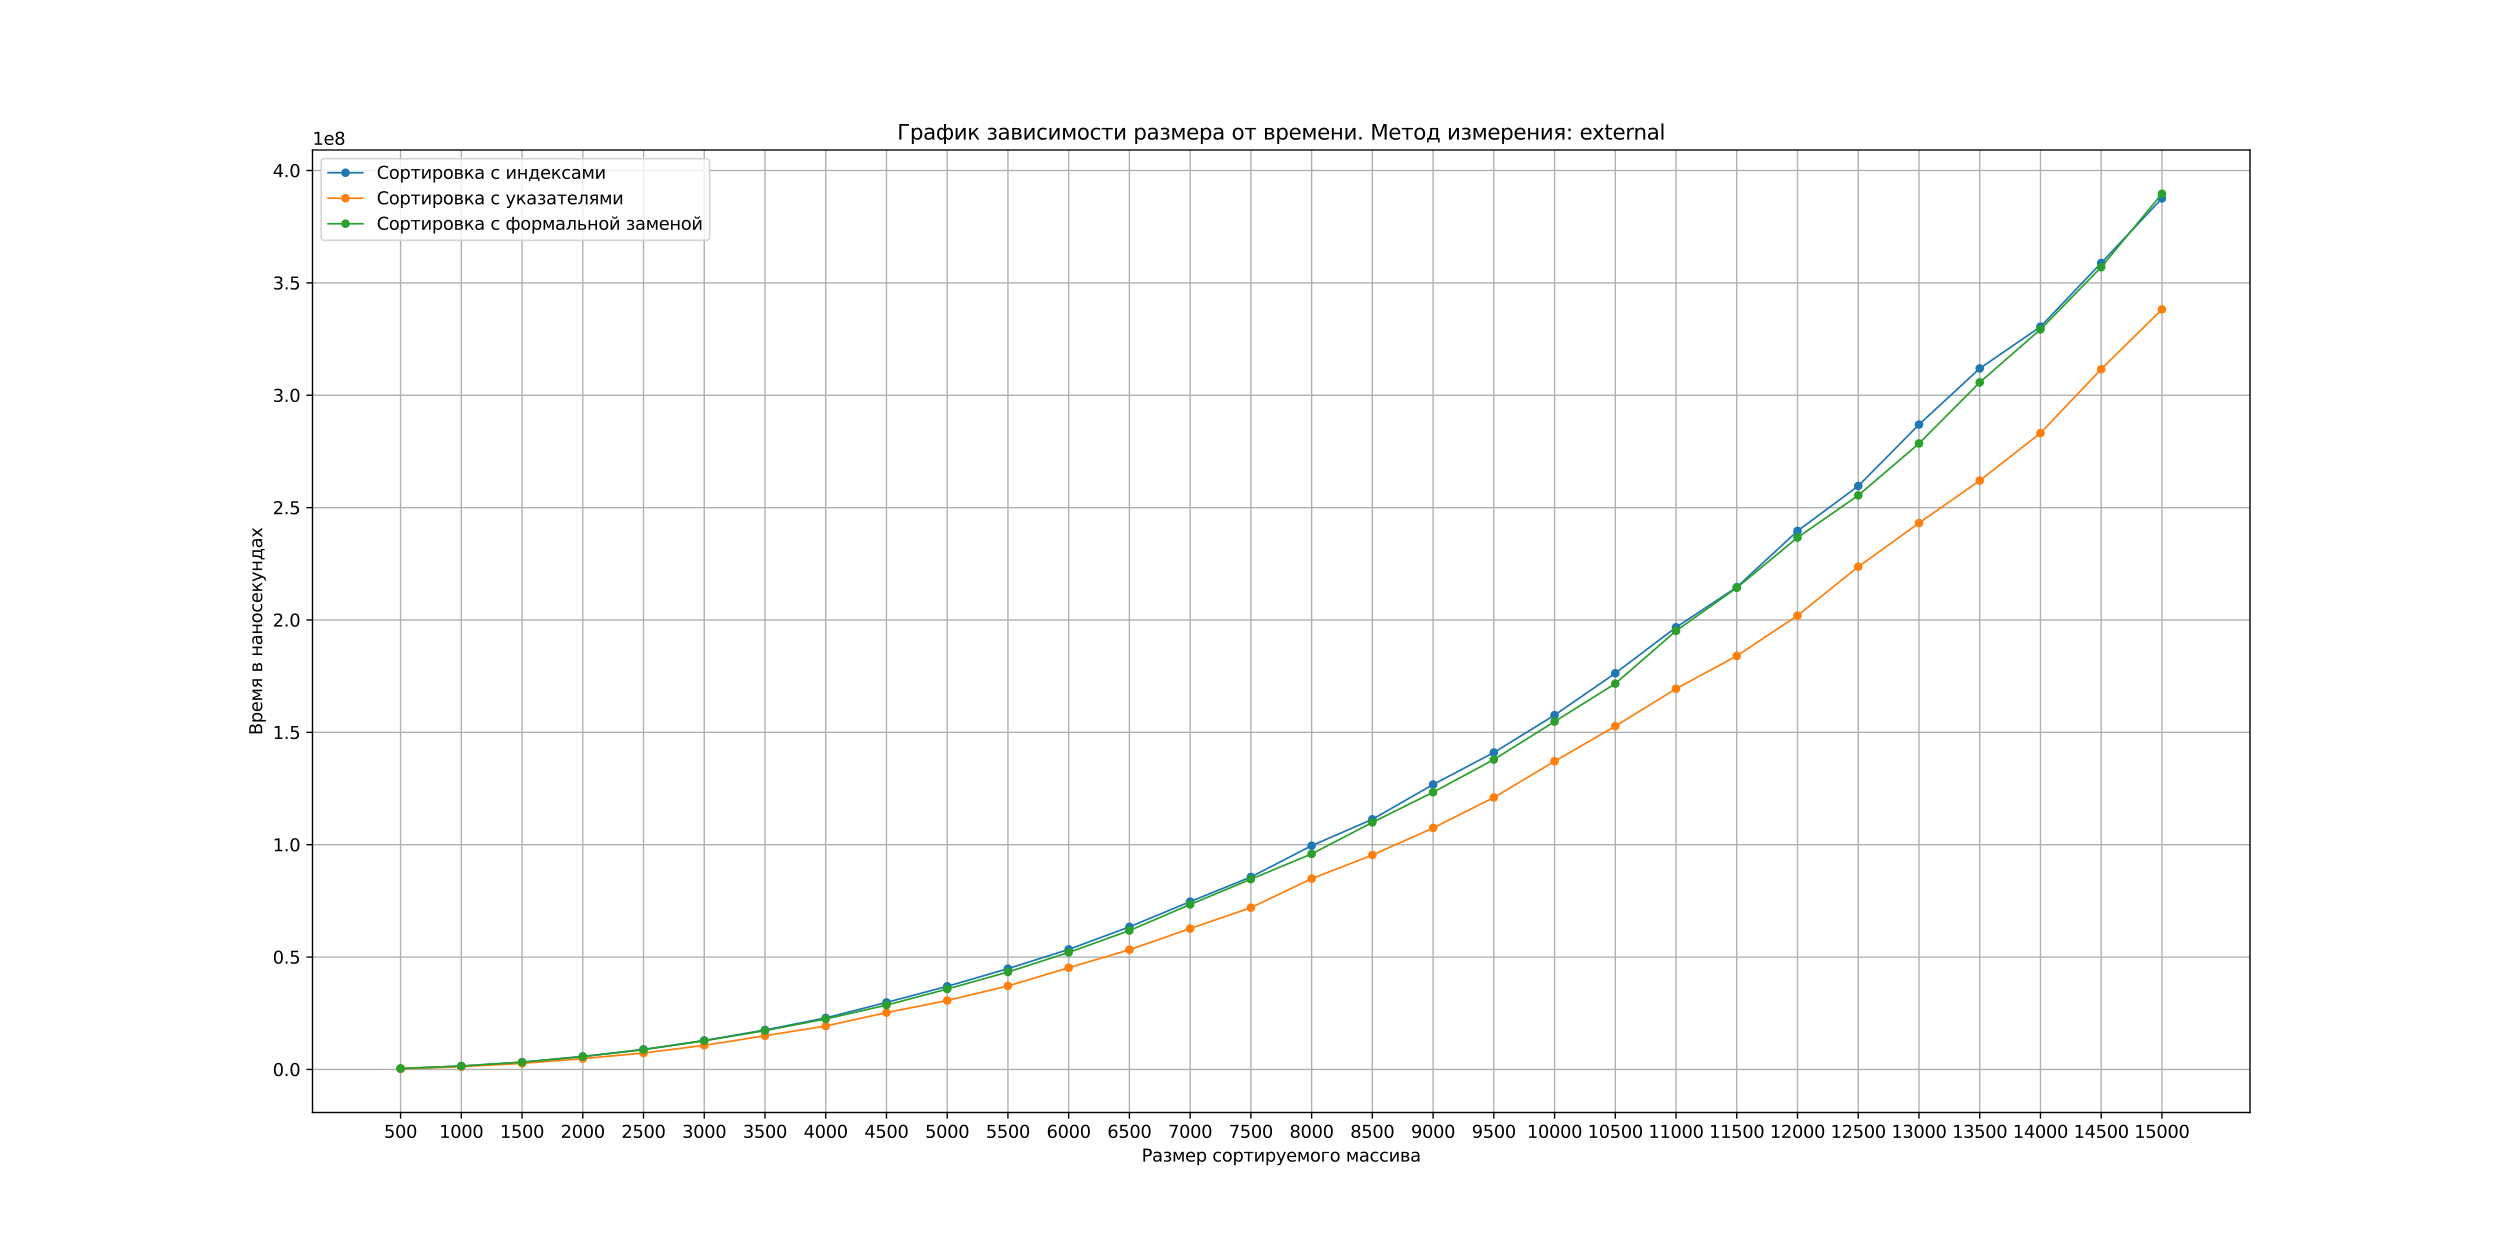 <?xml version="1.0" encoding="utf-8" standalone="no"?>
<!DOCTYPE svg PUBLIC "-//W3C//DTD SVG 1.1//EN"
  "http://www.w3.org/Graphics/SVG/1.1/DTD/svg11.dtd">
<svg xmlns:xlink="http://www.w3.org/1999/xlink" width="1440pt" height="720pt" viewBox="0 0 1440 720" xmlns="http://www.w3.org/2000/svg" version="1.1">
 <defs>
  <style type="text/css">*{stroke-linejoin: round; stroke-linecap: butt}</style>
 </defs>
 <g id="figure_1">
  <g id="patch_1">
   <path d="M 0 720 
L 1440 720 
L 1440 0 
L 0 0 
z
" style="fill: #ffffff"/>
  </g>
  <g id="axes_1">
   <g id="patch_2">
    <path d="M 180 640.8 
L 1296 640.8 
L 1296 86.4 
L 180 86.4 
z
" style="fill: #ffffff"/>
   </g>
   <g id="matplotlib.axis_1">
    <g id="xtick_1">
     <g id="line2d_1">
      <path d="M 230.727 640.8 
L 230.727 86.4 
" clip-path="url(#p55fbf35c4f)" style="fill: none; stroke: #b0b0b0; stroke-width: 0.8; stroke-linecap: square"/>
     </g>
     <g id="line2d_2">
      <defs>
       <path id="mfdbe9c9730" d="M 0 0 
L 0 3.5 
" style="stroke: #000000; stroke-width: 0.8"/>
      </defs>
      <g>
       <use xlink:href="#mfdbe9c9730" x="230.727" y="640.8" style="stroke: #000000; stroke-width: 0.8"/>
      </g>
     </g>
     <g id="text_1">
      <!-- 500 -->
      <g transform="translate(221.184 655.398) scale(0.1 -0.1)">
       <defs>
        <path id="DejaVuSans-35" d="M 691 4666 
L 3169 4666 
L 3169 4134 
L 1269 4134 
L 1269 2991 
Q 1406 3038 1543 3061 
Q 1681 3084 1819 3084 
Q 2600 3084 3056 2656 
Q 3513 2228 3513 1497 
Q 3513 744 3044 326 
Q 2575 -91 1722 -91 
Q 1428 -91 1123 -41 
Q 819 9 494 109 
L 494 744 
Q 775 591 1075 516 
Q 1375 441 1709 441 
Q 2250 441 2565 725 
Q 2881 1009 2881 1497 
Q 2881 1984 2565 2268 
Q 2250 2553 1709 2553 
Q 1456 2553 1204 2497 
Q 953 2441 691 2322 
L 691 4666 
z
" transform="scale(0.016)"/>
        <path id="DejaVuSans-30" d="M 2034 4250 
Q 1547 4250 1301 3770 
Q 1056 3291 1056 2328 
Q 1056 1369 1301 889 
Q 1547 409 2034 409 
Q 2525 409 2770 889 
Q 3016 1369 3016 2328 
Q 3016 3291 2770 3770 
Q 2525 4250 2034 4250 
z
M 2034 4750 
Q 2819 4750 3233 4129 
Q 3647 3509 3647 2328 
Q 3647 1150 3233 529 
Q 2819 -91 2034 -91 
Q 1250 -91 836 529 
Q 422 1150 422 2328 
Q 422 3509 836 4129 
Q 1250 4750 2034 4750 
z
" transform="scale(0.016)"/>
       </defs>
       <use xlink:href="#DejaVuSans-35"/>
       <use xlink:href="#DejaVuSans-30" x="63.623"/>
       <use xlink:href="#DejaVuSans-30" x="127.246"/>
      </g>
     </g>
    </g>
    <g id="xtick_2">
     <g id="line2d_3">
      <path d="M 265.712 640.8 
L 265.712 86.4 
" clip-path="url(#p55fbf35c4f)" style="fill: none; stroke: #b0b0b0; stroke-width: 0.8; stroke-linecap: square"/>
     </g>
     <g id="line2d_4">
      <g>
       <use xlink:href="#mfdbe9c9730" x="265.712" y="640.8" style="stroke: #000000; stroke-width: 0.8"/>
      </g>
     </g>
     <g id="text_2">
      <!-- 1000 -->
      <g transform="translate(252.987 655.398) scale(0.1 -0.1)">
       <defs>
        <path id="DejaVuSans-31" d="M 794 531 
L 1825 531 
L 1825 4091 
L 703 3866 
L 703 4441 
L 1819 4666 
L 2450 4666 
L 2450 531 
L 3481 531 
L 3481 0 
L 794 0 
L 794 531 
z
" transform="scale(0.016)"/>
       </defs>
       <use xlink:href="#DejaVuSans-31"/>
       <use xlink:href="#DejaVuSans-30" x="63.623"/>
       <use xlink:href="#DejaVuSans-30" x="127.246"/>
       <use xlink:href="#DejaVuSans-30" x="190.869"/>
      </g>
     </g>
    </g>
    <g id="xtick_3">
     <g id="line2d_5">
      <path d="M 300.696 640.8 
L 300.696 86.4 
" clip-path="url(#p55fbf35c4f)" style="fill: none; stroke: #b0b0b0; stroke-width: 0.8; stroke-linecap: square"/>
     </g>
     <g id="line2d_6">
      <g>
       <use xlink:href="#mfdbe9c9730" x="300.696" y="640.8" style="stroke: #000000; stroke-width: 0.8"/>
      </g>
     </g>
     <g id="text_3">
      <!-- 1500 -->
      <g transform="translate(287.971 655.398) scale(0.1 -0.1)">
       <use xlink:href="#DejaVuSans-31"/>
       <use xlink:href="#DejaVuSans-35" x="63.623"/>
       <use xlink:href="#DejaVuSans-30" x="127.246"/>
       <use xlink:href="#DejaVuSans-30" x="190.869"/>
      </g>
     </g>
    </g>
    <g id="xtick_4">
     <g id="line2d_7">
      <path d="M 335.68 640.8 
L 335.68 86.4 
" clip-path="url(#p55fbf35c4f)" style="fill: none; stroke: #b0b0b0; stroke-width: 0.8; stroke-linecap: square"/>
     </g>
     <g id="line2d_8">
      <g>
       <use xlink:href="#mfdbe9c9730" x="335.68" y="640.8" style="stroke: #000000; stroke-width: 0.8"/>
      </g>
     </g>
     <g id="text_4">
      <!-- 2000 -->
      <g transform="translate(322.955 655.398) scale(0.1 -0.1)">
       <defs>
        <path id="DejaVuSans-32" d="M 1228 531 
L 3431 531 
L 3431 0 
L 469 0 
L 469 531 
Q 828 903 1448 1529 
Q 2069 2156 2228 2338 
Q 2531 2678 2651 2914 
Q 2772 3150 2772 3378 
Q 2772 3750 2511 3984 
Q 2250 4219 1831 4219 
Q 1534 4219 1204 4116 
Q 875 4013 500 3803 
L 500 4441 
Q 881 4594 1212 4672 
Q 1544 4750 1819 4750 
Q 2544 4750 2975 4387 
Q 3406 4025 3406 3419 
Q 3406 3131 3298 2873 
Q 3191 2616 2906 2266 
Q 2828 2175 2409 1742 
Q 1991 1309 1228 531 
z
" transform="scale(0.016)"/>
       </defs>
       <use xlink:href="#DejaVuSans-32"/>
       <use xlink:href="#DejaVuSans-30" x="63.623"/>
       <use xlink:href="#DejaVuSans-30" x="127.246"/>
       <use xlink:href="#DejaVuSans-30" x="190.869"/>
      </g>
     </g>
    </g>
    <g id="xtick_5">
     <g id="line2d_9">
      <path d="M 370.665 640.8 
L 370.665 86.4 
" clip-path="url(#p55fbf35c4f)" style="fill: none; stroke: #b0b0b0; stroke-width: 0.8; stroke-linecap: square"/>
     </g>
     <g id="line2d_10">
      <g>
       <use xlink:href="#mfdbe9c9730" x="370.665" y="640.8" style="stroke: #000000; stroke-width: 0.8"/>
      </g>
     </g>
     <g id="text_5">
      <!-- 2500 -->
      <g transform="translate(357.94 655.398) scale(0.1 -0.1)">
       <use xlink:href="#DejaVuSans-32"/>
       <use xlink:href="#DejaVuSans-35" x="63.623"/>
       <use xlink:href="#DejaVuSans-30" x="127.246"/>
       <use xlink:href="#DejaVuSans-30" x="190.869"/>
      </g>
     </g>
    </g>
    <g id="xtick_6">
     <g id="line2d_11">
      <path d="M 405.649 640.8 
L 405.649 86.4 
" clip-path="url(#p55fbf35c4f)" style="fill: none; stroke: #b0b0b0; stroke-width: 0.8; stroke-linecap: square"/>
     </g>
     <g id="line2d_12">
      <g>
       <use xlink:href="#mfdbe9c9730" x="405.649" y="640.8" style="stroke: #000000; stroke-width: 0.8"/>
      </g>
     </g>
     <g id="text_6">
      <!-- 3000 -->
      <g transform="translate(392.924 655.398) scale(0.1 -0.1)">
       <defs>
        <path id="DejaVuSans-33" d="M 2597 2516 
Q 3050 2419 3304 2112 
Q 3559 1806 3559 1356 
Q 3559 666 3084 287 
Q 2609 -91 1734 -91 
Q 1441 -91 1130 -33 
Q 819 25 488 141 
L 488 750 
Q 750 597 1062 519 
Q 1375 441 1716 441 
Q 2309 441 2620 675 
Q 2931 909 2931 1356 
Q 2931 1769 2642 2001 
Q 2353 2234 1838 2234 
L 1294 2234 
L 1294 2753 
L 1863 2753 
Q 2328 2753 2575 2939 
Q 2822 3125 2822 3475 
Q 2822 3834 2567 4026 
Q 2313 4219 1838 4219 
Q 1578 4219 1281 4162 
Q 984 4106 628 3988 
L 628 4550 
Q 988 4650 1302 4700 
Q 1616 4750 1894 4750 
Q 2613 4750 3031 4423 
Q 3450 4097 3450 3541 
Q 3450 3153 3228 2886 
Q 3006 2619 2597 2516 
z
" transform="scale(0.016)"/>
       </defs>
       <use xlink:href="#DejaVuSans-33"/>
       <use xlink:href="#DejaVuSans-30" x="63.623"/>
       <use xlink:href="#DejaVuSans-30" x="127.246"/>
       <use xlink:href="#DejaVuSans-30" x="190.869"/>
      </g>
     </g>
    </g>
    <g id="xtick_7">
     <g id="line2d_13">
      <path d="M 440.633 640.8 
L 440.633 86.4 
" clip-path="url(#p55fbf35c4f)" style="fill: none; stroke: #b0b0b0; stroke-width: 0.8; stroke-linecap: square"/>
     </g>
     <g id="line2d_14">
      <g>
       <use xlink:href="#mfdbe9c9730" x="440.633" y="640.8" style="stroke: #000000; stroke-width: 0.8"/>
      </g>
     </g>
     <g id="text_7">
      <!-- 3500 -->
      <g transform="translate(427.908 655.398) scale(0.1 -0.1)">
       <use xlink:href="#DejaVuSans-33"/>
       <use xlink:href="#DejaVuSans-35" x="63.623"/>
       <use xlink:href="#DejaVuSans-30" x="127.246"/>
       <use xlink:href="#DejaVuSans-30" x="190.869"/>
      </g>
     </g>
    </g>
    <g id="xtick_8">
     <g id="line2d_15">
      <path d="M 475.618 640.8 
L 475.618 86.4 
" clip-path="url(#p55fbf35c4f)" style="fill: none; stroke: #b0b0b0; stroke-width: 0.8; stroke-linecap: square"/>
     </g>
     <g id="line2d_16">
      <g>
       <use xlink:href="#mfdbe9c9730" x="475.618" y="640.8" style="stroke: #000000; stroke-width: 0.8"/>
      </g>
     </g>
     <g id="text_8">
      <!-- 4000 -->
      <g transform="translate(462.893 655.398) scale(0.1 -0.1)">
       <defs>
        <path id="DejaVuSans-34" d="M 2419 4116 
L 825 1625 
L 2419 1625 
L 2419 4116 
z
M 2253 4666 
L 3047 4666 
L 3047 1625 
L 3713 1625 
L 3713 1100 
L 3047 1100 
L 3047 0 
L 2419 0 
L 2419 1100 
L 313 1100 
L 313 1709 
L 2253 4666 
z
" transform="scale(0.016)"/>
       </defs>
       <use xlink:href="#DejaVuSans-34"/>
       <use xlink:href="#DejaVuSans-30" x="63.623"/>
       <use xlink:href="#DejaVuSans-30" x="127.246"/>
       <use xlink:href="#DejaVuSans-30" x="190.869"/>
      </g>
     </g>
    </g>
    <g id="xtick_9">
     <g id="line2d_17">
      <path d="M 510.602 640.8 
L 510.602 86.4 
" clip-path="url(#p55fbf35c4f)" style="fill: none; stroke: #b0b0b0; stroke-width: 0.8; stroke-linecap: square"/>
     </g>
     <g id="line2d_18">
      <g>
       <use xlink:href="#mfdbe9c9730" x="510.602" y="640.8" style="stroke: #000000; stroke-width: 0.8"/>
      </g>
     </g>
     <g id="text_9">
      <!-- 4500 -->
      <g transform="translate(497.877 655.398) scale(0.1 -0.1)">
       <use xlink:href="#DejaVuSans-34"/>
       <use xlink:href="#DejaVuSans-35" x="63.623"/>
       <use xlink:href="#DejaVuSans-30" x="127.246"/>
       <use xlink:href="#DejaVuSans-30" x="190.869"/>
      </g>
     </g>
    </g>
    <g id="xtick_10">
     <g id="line2d_19">
      <path d="M 545.586 640.8 
L 545.586 86.4 
" clip-path="url(#p55fbf35c4f)" style="fill: none; stroke: #b0b0b0; stroke-width: 0.8; stroke-linecap: square"/>
     </g>
     <g id="line2d_20">
      <g>
       <use xlink:href="#mfdbe9c9730" x="545.586" y="640.8" style="stroke: #000000; stroke-width: 0.8"/>
      </g>
     </g>
     <g id="text_10">
      <!-- 5000 -->
      <g transform="translate(532.861 655.398) scale(0.1 -0.1)">
       <use xlink:href="#DejaVuSans-35"/>
       <use xlink:href="#DejaVuSans-30" x="63.623"/>
       <use xlink:href="#DejaVuSans-30" x="127.246"/>
       <use xlink:href="#DejaVuSans-30" x="190.869"/>
      </g>
     </g>
    </g>
    <g id="xtick_11">
     <g id="line2d_21">
      <path d="M 580.571 640.8 
L 580.571 86.4 
" clip-path="url(#p55fbf35c4f)" style="fill: none; stroke: #b0b0b0; stroke-width: 0.8; stroke-linecap: square"/>
     </g>
     <g id="line2d_22">
      <g>
       <use xlink:href="#mfdbe9c9730" x="580.571" y="640.8" style="stroke: #000000; stroke-width: 0.8"/>
      </g>
     </g>
     <g id="text_11">
      <!-- 5500 -->
      <g transform="translate(567.846 655.398) scale(0.1 -0.1)">
       <use xlink:href="#DejaVuSans-35"/>
       <use xlink:href="#DejaVuSans-35" x="63.623"/>
       <use xlink:href="#DejaVuSans-30" x="127.246"/>
       <use xlink:href="#DejaVuSans-30" x="190.869"/>
      </g>
     </g>
    </g>
    <g id="xtick_12">
     <g id="line2d_23">
      <path d="M 615.555 640.8 
L 615.555 86.4 
" clip-path="url(#p55fbf35c4f)" style="fill: none; stroke: #b0b0b0; stroke-width: 0.8; stroke-linecap: square"/>
     </g>
     <g id="line2d_24">
      <g>
       <use xlink:href="#mfdbe9c9730" x="615.555" y="640.8" style="stroke: #000000; stroke-width: 0.8"/>
      </g>
     </g>
     <g id="text_12">
      <!-- 6000 -->
      <g transform="translate(602.83 655.398) scale(0.1 -0.1)">
       <defs>
        <path id="DejaVuSans-36" d="M 2113 2584 
Q 1688 2584 1439 2293 
Q 1191 2003 1191 1497 
Q 1191 994 1439 701 
Q 1688 409 2113 409 
Q 2538 409 2786 701 
Q 3034 994 3034 1497 
Q 3034 2003 2786 2293 
Q 2538 2584 2113 2584 
z
M 3366 4563 
L 3366 3988 
Q 3128 4100 2886 4159 
Q 2644 4219 2406 4219 
Q 1781 4219 1451 3797 
Q 1122 3375 1075 2522 
Q 1259 2794 1537 2939 
Q 1816 3084 2150 3084 
Q 2853 3084 3261 2657 
Q 3669 2231 3669 1497 
Q 3669 778 3244 343 
Q 2819 -91 2113 -91 
Q 1303 -91 875 529 
Q 447 1150 447 2328 
Q 447 3434 972 4092 
Q 1497 4750 2381 4750 
Q 2619 4750 2861 4703 
Q 3103 4656 3366 4563 
z
" transform="scale(0.016)"/>
       </defs>
       <use xlink:href="#DejaVuSans-36"/>
       <use xlink:href="#DejaVuSans-30" x="63.623"/>
       <use xlink:href="#DejaVuSans-30" x="127.246"/>
       <use xlink:href="#DejaVuSans-30" x="190.869"/>
      </g>
     </g>
    </g>
    <g id="xtick_13">
     <g id="line2d_25">
      <path d="M 650.539 640.8 
L 650.539 86.4 
" clip-path="url(#p55fbf35c4f)" style="fill: none; stroke: #b0b0b0; stroke-width: 0.8; stroke-linecap: square"/>
     </g>
     <g id="line2d_26">
      <g>
       <use xlink:href="#mfdbe9c9730" x="650.539" y="640.8" style="stroke: #000000; stroke-width: 0.8"/>
      </g>
     </g>
     <g id="text_13">
      <!-- 6500 -->
      <g transform="translate(637.814 655.398) scale(0.1 -0.1)">
       <use xlink:href="#DejaVuSans-36"/>
       <use xlink:href="#DejaVuSans-35" x="63.623"/>
       <use xlink:href="#DejaVuSans-30" x="127.246"/>
       <use xlink:href="#DejaVuSans-30" x="190.869"/>
      </g>
     </g>
    </g>
    <g id="xtick_14">
     <g id="line2d_27">
      <path d="M 685.524 640.8 
L 685.524 86.4 
" clip-path="url(#p55fbf35c4f)" style="fill: none; stroke: #b0b0b0; stroke-width: 0.8; stroke-linecap: square"/>
     </g>
     <g id="line2d_28">
      <g>
       <use xlink:href="#mfdbe9c9730" x="685.524" y="640.8" style="stroke: #000000; stroke-width: 0.8"/>
      </g>
     </g>
     <g id="text_14">
      <!-- 7000 -->
      <g transform="translate(672.799 655.398) scale(0.1 -0.1)">
       <defs>
        <path id="DejaVuSans-37" d="M 525 4666 
L 3525 4666 
L 3525 4397 
L 1831 0 
L 1172 0 
L 2766 4134 
L 525 4134 
L 525 4666 
z
" transform="scale(0.016)"/>
       </defs>
       <use xlink:href="#DejaVuSans-37"/>
       <use xlink:href="#DejaVuSans-30" x="63.623"/>
       <use xlink:href="#DejaVuSans-30" x="127.246"/>
       <use xlink:href="#DejaVuSans-30" x="190.869"/>
      </g>
     </g>
    </g>
    <g id="xtick_15">
     <g id="line2d_29">
      <path d="M 720.508 640.8 
L 720.508 86.4 
" clip-path="url(#p55fbf35c4f)" style="fill: none; stroke: #b0b0b0; stroke-width: 0.8; stroke-linecap: square"/>
     </g>
     <g id="line2d_30">
      <g>
       <use xlink:href="#mfdbe9c9730" x="720.508" y="640.8" style="stroke: #000000; stroke-width: 0.8"/>
      </g>
     </g>
     <g id="text_15">
      <!-- 7500 -->
      <g transform="translate(707.783 655.398) scale(0.1 -0.1)">
       <use xlink:href="#DejaVuSans-37"/>
       <use xlink:href="#DejaVuSans-35" x="63.623"/>
       <use xlink:href="#DejaVuSans-30" x="127.246"/>
       <use xlink:href="#DejaVuSans-30" x="190.869"/>
      </g>
     </g>
    </g>
    <g id="xtick_16">
     <g id="line2d_31">
      <path d="M 755.492 640.8 
L 755.492 86.4 
" clip-path="url(#p55fbf35c4f)" style="fill: none; stroke: #b0b0b0; stroke-width: 0.8; stroke-linecap: square"/>
     </g>
     <g id="line2d_32">
      <g>
       <use xlink:href="#mfdbe9c9730" x="755.492" y="640.8" style="stroke: #000000; stroke-width: 0.8"/>
      </g>
     </g>
     <g id="text_16">
      <!-- 8000 -->
      <g transform="translate(742.767 655.398) scale(0.1 -0.1)">
       <defs>
        <path id="DejaVuSans-38" d="M 2034 2216 
Q 1584 2216 1326 1975 
Q 1069 1734 1069 1313 
Q 1069 891 1326 650 
Q 1584 409 2034 409 
Q 2484 409 2743 651 
Q 3003 894 3003 1313 
Q 3003 1734 2745 1975 
Q 2488 2216 2034 2216 
z
M 1403 2484 
Q 997 2584 770 2862 
Q 544 3141 544 3541 
Q 544 4100 942 4425 
Q 1341 4750 2034 4750 
Q 2731 4750 3128 4425 
Q 3525 4100 3525 3541 
Q 3525 3141 3298 2862 
Q 3072 2584 2669 2484 
Q 3125 2378 3379 2068 
Q 3634 1759 3634 1313 
Q 3634 634 3220 271 
Q 2806 -91 2034 -91 
Q 1263 -91 848 271 
Q 434 634 434 1313 
Q 434 1759 690 2068 
Q 947 2378 1403 2484 
z
M 1172 3481 
Q 1172 3119 1398 2916 
Q 1625 2713 2034 2713 
Q 2441 2713 2670 2916 
Q 2900 3119 2900 3481 
Q 2900 3844 2670 4047 
Q 2441 4250 2034 4250 
Q 1625 4250 1398 4047 
Q 1172 3844 1172 3481 
z
" transform="scale(0.016)"/>
       </defs>
       <use xlink:href="#DejaVuSans-38"/>
       <use xlink:href="#DejaVuSans-30" x="63.623"/>
       <use xlink:href="#DejaVuSans-30" x="127.246"/>
       <use xlink:href="#DejaVuSans-30" x="190.869"/>
      </g>
     </g>
    </g>
    <g id="xtick_17">
     <g id="line2d_33">
      <path d="M 790.476 640.8 
L 790.476 86.4 
" clip-path="url(#p55fbf35c4f)" style="fill: none; stroke: #b0b0b0; stroke-width: 0.8; stroke-linecap: square"/>
     </g>
     <g id="line2d_34">
      <g>
       <use xlink:href="#mfdbe9c9730" x="790.476" y="640.8" style="stroke: #000000; stroke-width: 0.8"/>
      </g>
     </g>
     <g id="text_17">
      <!-- 8500 -->
      <g transform="translate(777.751 655.398) scale(0.1 -0.1)">
       <use xlink:href="#DejaVuSans-38"/>
       <use xlink:href="#DejaVuSans-35" x="63.623"/>
       <use xlink:href="#DejaVuSans-30" x="127.246"/>
       <use xlink:href="#DejaVuSans-30" x="190.869"/>
      </g>
     </g>
    </g>
    <g id="xtick_18">
     <g id="line2d_35">
      <path d="M 825.461 640.8 
L 825.461 86.4 
" clip-path="url(#p55fbf35c4f)" style="fill: none; stroke: #b0b0b0; stroke-width: 0.8; stroke-linecap: square"/>
     </g>
     <g id="line2d_36">
      <g>
       <use xlink:href="#mfdbe9c9730" x="825.461" y="640.8" style="stroke: #000000; stroke-width: 0.8"/>
      </g>
     </g>
     <g id="text_18">
      <!-- 9000 -->
      <g transform="translate(812.736 655.398) scale(0.1 -0.1)">
       <defs>
        <path id="DejaVuSans-39" d="M 703 97 
L 703 672 
Q 941 559 1184 500 
Q 1428 441 1663 441 
Q 2288 441 2617 861 
Q 2947 1281 2994 2138 
Q 2813 1869 2534 1725 
Q 2256 1581 1919 1581 
Q 1219 1581 811 2004 
Q 403 2428 403 3163 
Q 403 3881 828 4315 
Q 1253 4750 1959 4750 
Q 2769 4750 3195 4129 
Q 3622 3509 3622 2328 
Q 3622 1225 3098 567 
Q 2575 -91 1691 -91 
Q 1453 -91 1209 -44 
Q 966 3 703 97 
z
M 1959 2075 
Q 2384 2075 2632 2365 
Q 2881 2656 2881 3163 
Q 2881 3666 2632 3958 
Q 2384 4250 1959 4250 
Q 1534 4250 1286 3958 
Q 1038 3666 1038 3163 
Q 1038 2656 1286 2365 
Q 1534 2075 1959 2075 
z
" transform="scale(0.016)"/>
       </defs>
       <use xlink:href="#DejaVuSans-39"/>
       <use xlink:href="#DejaVuSans-30" x="63.623"/>
       <use xlink:href="#DejaVuSans-30" x="127.246"/>
       <use xlink:href="#DejaVuSans-30" x="190.869"/>
      </g>
     </g>
    </g>
    <g id="xtick_19">
     <g id="line2d_37">
      <path d="M 860.445 640.8 
L 860.445 86.4 
" clip-path="url(#p55fbf35c4f)" style="fill: none; stroke: #b0b0b0; stroke-width: 0.8; stroke-linecap: square"/>
     </g>
     <g id="line2d_38">
      <g>
       <use xlink:href="#mfdbe9c9730" x="860.445" y="640.8" style="stroke: #000000; stroke-width: 0.8"/>
      </g>
     </g>
     <g id="text_19">
      <!-- 9500 -->
      <g transform="translate(847.72 655.398) scale(0.1 -0.1)">
       <use xlink:href="#DejaVuSans-39"/>
       <use xlink:href="#DejaVuSans-35" x="63.623"/>
       <use xlink:href="#DejaVuSans-30" x="127.246"/>
       <use xlink:href="#DejaVuSans-30" x="190.869"/>
      </g>
     </g>
    </g>
    <g id="xtick_20">
     <g id="line2d_39">
      <path d="M 895.429 640.8 
L 895.429 86.4 
" clip-path="url(#p55fbf35c4f)" style="fill: none; stroke: #b0b0b0; stroke-width: 0.8; stroke-linecap: square"/>
     </g>
     <g id="line2d_40">
      <g>
       <use xlink:href="#mfdbe9c9730" x="895.429" y="640.8" style="stroke: #000000; stroke-width: 0.8"/>
      </g>
     </g>
     <g id="text_20">
      <!-- 10000 -->
      <g transform="translate(879.523 655.398) scale(0.1 -0.1)">
       <use xlink:href="#DejaVuSans-31"/>
       <use xlink:href="#DejaVuSans-30" x="63.623"/>
       <use xlink:href="#DejaVuSans-30" x="127.246"/>
       <use xlink:href="#DejaVuSans-30" x="190.869"/>
       <use xlink:href="#DejaVuSans-30" x="254.492"/>
      </g>
     </g>
    </g>
    <g id="xtick_21">
     <g id="line2d_41">
      <path d="M 930.414 640.8 
L 930.414 86.4 
" clip-path="url(#p55fbf35c4f)" style="fill: none; stroke: #b0b0b0; stroke-width: 0.8; stroke-linecap: square"/>
     </g>
     <g id="line2d_42">
      <g>
       <use xlink:href="#mfdbe9c9730" x="930.414" y="640.8" style="stroke: #000000; stroke-width: 0.8"/>
      </g>
     </g>
     <g id="text_21">
      <!-- 10500 -->
      <g transform="translate(914.508 655.398) scale(0.1 -0.1)">
       <use xlink:href="#DejaVuSans-31"/>
       <use xlink:href="#DejaVuSans-30" x="63.623"/>
       <use xlink:href="#DejaVuSans-35" x="127.246"/>
       <use xlink:href="#DejaVuSans-30" x="190.869"/>
       <use xlink:href="#DejaVuSans-30" x="254.492"/>
      </g>
     </g>
    </g>
    <g id="xtick_22">
     <g id="line2d_43">
      <path d="M 965.398 640.8 
L 965.398 86.4 
" clip-path="url(#p55fbf35c4f)" style="fill: none; stroke: #b0b0b0; stroke-width: 0.8; stroke-linecap: square"/>
     </g>
     <g id="line2d_44">
      <g>
       <use xlink:href="#mfdbe9c9730" x="965.398" y="640.8" style="stroke: #000000; stroke-width: 0.8"/>
      </g>
     </g>
     <g id="text_22">
      <!-- 11000 -->
      <g transform="translate(949.492 655.398) scale(0.1 -0.1)">
       <use xlink:href="#DejaVuSans-31"/>
       <use xlink:href="#DejaVuSans-31" x="63.623"/>
       <use xlink:href="#DejaVuSans-30" x="127.246"/>
       <use xlink:href="#DejaVuSans-30" x="190.869"/>
       <use xlink:href="#DejaVuSans-30" x="254.492"/>
      </g>
     </g>
    </g>
    <g id="xtick_23">
     <g id="line2d_45">
      <path d="M 1000.382 640.8 
L 1000.382 86.4 
" clip-path="url(#p55fbf35c4f)" style="fill: none; stroke: #b0b0b0; stroke-width: 0.8; stroke-linecap: square"/>
     </g>
     <g id="line2d_46">
      <g>
       <use xlink:href="#mfdbe9c9730" x="1000.382" y="640.8" style="stroke: #000000; stroke-width: 0.8"/>
      </g>
     </g>
     <g id="text_23">
      <!-- 11500 -->
      <g transform="translate(984.476 655.398) scale(0.1 -0.1)">
       <use xlink:href="#DejaVuSans-31"/>
       <use xlink:href="#DejaVuSans-31" x="63.623"/>
       <use xlink:href="#DejaVuSans-35" x="127.246"/>
       <use xlink:href="#DejaVuSans-30" x="190.869"/>
       <use xlink:href="#DejaVuSans-30" x="254.492"/>
      </g>
     </g>
    </g>
    <g id="xtick_24">
     <g id="line2d_47">
      <path d="M 1035.367 640.8 
L 1035.367 86.4 
" clip-path="url(#p55fbf35c4f)" style="fill: none; stroke: #b0b0b0; stroke-width: 0.8; stroke-linecap: square"/>
     </g>
     <g id="line2d_48">
      <g>
       <use xlink:href="#mfdbe9c9730" x="1035.367" y="640.8" style="stroke: #000000; stroke-width: 0.8"/>
      </g>
     </g>
     <g id="text_24">
      <!-- 12000 -->
      <g transform="translate(1019.461 655.398) scale(0.1 -0.1)">
       <use xlink:href="#DejaVuSans-31"/>
       <use xlink:href="#DejaVuSans-32" x="63.623"/>
       <use xlink:href="#DejaVuSans-30" x="127.246"/>
       <use xlink:href="#DejaVuSans-30" x="190.869"/>
       <use xlink:href="#DejaVuSans-30" x="254.492"/>
      </g>
     </g>
    </g>
    <g id="xtick_25">
     <g id="line2d_49">
      <path d="M 1070.351 640.8 
L 1070.351 86.4 
" clip-path="url(#p55fbf35c4f)" style="fill: none; stroke: #b0b0b0; stroke-width: 0.8; stroke-linecap: square"/>
     </g>
     <g id="line2d_50">
      <g>
       <use xlink:href="#mfdbe9c9730" x="1070.351" y="640.8" style="stroke: #000000; stroke-width: 0.8"/>
      </g>
     </g>
     <g id="text_25">
      <!-- 12500 -->
      <g transform="translate(1054.445 655.398) scale(0.1 -0.1)">
       <use xlink:href="#DejaVuSans-31"/>
       <use xlink:href="#DejaVuSans-32" x="63.623"/>
       <use xlink:href="#DejaVuSans-35" x="127.246"/>
       <use xlink:href="#DejaVuSans-30" x="190.869"/>
       <use xlink:href="#DejaVuSans-30" x="254.492"/>
      </g>
     </g>
    </g>
    <g id="xtick_26">
     <g id="line2d_51">
      <path d="M 1105.335 640.8 
L 1105.335 86.4 
" clip-path="url(#p55fbf35c4f)" style="fill: none; stroke: #b0b0b0; stroke-width: 0.8; stroke-linecap: square"/>
     </g>
     <g id="line2d_52">
      <g>
       <use xlink:href="#mfdbe9c9730" x="1105.335" y="640.8" style="stroke: #000000; stroke-width: 0.8"/>
      </g>
     </g>
     <g id="text_26">
      <!-- 13000 -->
      <g transform="translate(1089.429 655.398) scale(0.1 -0.1)">
       <use xlink:href="#DejaVuSans-31"/>
       <use xlink:href="#DejaVuSans-33" x="63.623"/>
       <use xlink:href="#DejaVuSans-30" x="127.246"/>
       <use xlink:href="#DejaVuSans-30" x="190.869"/>
       <use xlink:href="#DejaVuSans-30" x="254.492"/>
      </g>
     </g>
    </g>
    <g id="xtick_27">
     <g id="line2d_53">
      <path d="M 1140.32 640.8 
L 1140.32 86.4 
" clip-path="url(#p55fbf35c4f)" style="fill: none; stroke: #b0b0b0; stroke-width: 0.8; stroke-linecap: square"/>
     </g>
     <g id="line2d_54">
      <g>
       <use xlink:href="#mfdbe9c9730" x="1140.32" y="640.8" style="stroke: #000000; stroke-width: 0.8"/>
      </g>
     </g>
     <g id="text_27">
      <!-- 13500 -->
      <g transform="translate(1124.413 655.398) scale(0.1 -0.1)">
       <use xlink:href="#DejaVuSans-31"/>
       <use xlink:href="#DejaVuSans-33" x="63.623"/>
       <use xlink:href="#DejaVuSans-35" x="127.246"/>
       <use xlink:href="#DejaVuSans-30" x="190.869"/>
       <use xlink:href="#DejaVuSans-30" x="254.492"/>
      </g>
     </g>
    </g>
    <g id="xtick_28">
     <g id="line2d_55">
      <path d="M 1175.304 640.8 
L 1175.304 86.4 
" clip-path="url(#p55fbf35c4f)" style="fill: none; stroke: #b0b0b0; stroke-width: 0.8; stroke-linecap: square"/>
     </g>
     <g id="line2d_56">
      <g>
       <use xlink:href="#mfdbe9c9730" x="1175.304" y="640.8" style="stroke: #000000; stroke-width: 0.8"/>
      </g>
     </g>
     <g id="text_28">
      <!-- 14000 -->
      <g transform="translate(1159.398 655.398) scale(0.1 -0.1)">
       <use xlink:href="#DejaVuSans-31"/>
       <use xlink:href="#DejaVuSans-34" x="63.623"/>
       <use xlink:href="#DejaVuSans-30" x="127.246"/>
       <use xlink:href="#DejaVuSans-30" x="190.869"/>
       <use xlink:href="#DejaVuSans-30" x="254.492"/>
      </g>
     </g>
    </g>
    <g id="xtick_29">
     <g id="line2d_57">
      <path d="M 1210.288 640.8 
L 1210.288 86.4 
" clip-path="url(#p55fbf35c4f)" style="fill: none; stroke: #b0b0b0; stroke-width: 0.8; stroke-linecap: square"/>
     </g>
     <g id="line2d_58">
      <g>
       <use xlink:href="#mfdbe9c9730" x="1210.288" y="640.8" style="stroke: #000000; stroke-width: 0.8"/>
      </g>
     </g>
     <g id="text_29">
      <!-- 14500 -->
      <g transform="translate(1194.382 655.398) scale(0.1 -0.1)">
       <use xlink:href="#DejaVuSans-31"/>
       <use xlink:href="#DejaVuSans-34" x="63.623"/>
       <use xlink:href="#DejaVuSans-35" x="127.246"/>
       <use xlink:href="#DejaVuSans-30" x="190.869"/>
       <use xlink:href="#DejaVuSans-30" x="254.492"/>
      </g>
     </g>
    </g>
    <g id="xtick_30">
     <g id="line2d_59">
      <path d="M 1245.273 640.8 
L 1245.273 86.4 
" clip-path="url(#p55fbf35c4f)" style="fill: none; stroke: #b0b0b0; stroke-width: 0.8; stroke-linecap: square"/>
     </g>
     <g id="line2d_60">
      <g>
       <use xlink:href="#mfdbe9c9730" x="1245.273" y="640.8" style="stroke: #000000; stroke-width: 0.8"/>
      </g>
     </g>
     <g id="text_30">
      <!-- 15000 -->
      <g transform="translate(1229.366 655.398) scale(0.1 -0.1)">
       <use xlink:href="#DejaVuSans-31"/>
       <use xlink:href="#DejaVuSans-35" x="63.623"/>
       <use xlink:href="#DejaVuSans-30" x="127.246"/>
       <use xlink:href="#DejaVuSans-30" x="190.869"/>
       <use xlink:href="#DejaVuSans-30" x="254.492"/>
      </g>
     </g>
    </g>
    <g id="text_31">
     <!-- Размер сортируемого массива -->
     <g transform="translate(657.595 669.077) scale(0.1 -0.1)">
      <defs>
       <path id="DejaVuSans-420" d="M 1259 4147 
L 1259 2394 
L 2053 2394 
Q 2494 2394 2734 2622 
Q 2975 2850 2975 3272 
Q 2975 3691 2734 3919 
Q 2494 4147 2053 4147 
L 1259 4147 
z
M 628 4666 
L 2053 4666 
Q 2838 4666 3239 4311 
Q 3641 3956 3641 3272 
Q 3641 2581 3239 2228 
Q 2838 1875 2053 1875 
L 1259 1875 
L 1259 0 
L 628 0 
L 628 4666 
z
" transform="scale(0.016)"/>
       <path id="DejaVuSans-430" d="M 2194 1759 
Q 1497 1759 1228 1600 
Q 959 1441 959 1056 
Q 959 750 1161 570 
Q 1363 391 1709 391 
Q 2188 391 2477 730 
Q 2766 1069 2766 1631 
L 2766 1759 
L 2194 1759 
z
M 3341 1997 
L 3341 0 
L 2766 0 
L 2766 531 
Q 2569 213 2275 61 
Q 1981 -91 1556 -91 
Q 1019 -91 701 211 
Q 384 513 384 1019 
Q 384 1609 779 1909 
Q 1175 2209 1959 2209 
L 2766 2209 
L 2766 2266 
Q 2766 2663 2505 2880 
Q 2244 3097 1772 3097 
Q 1472 3097 1187 3025 
Q 903 2953 641 2809 
L 641 3341 
Q 956 3463 1253 3523 
Q 1550 3584 1831 3584 
Q 2591 3584 2966 3190 
Q 3341 2797 3341 1997 
z
" transform="scale(0.016)"/>
       <path id="DejaVuSans-437" d="M 2206 1888 
Q 2594 1813 2809 1584 
Q 3025 1356 3025 1019 
Q 3025 478 2622 193 
Q 2219 -91 1475 -91 
Q 1225 -91 961 -47 
Q 697 -3 416 84 
L 416 619 
Q 638 503 903 445 
Q 1169 388 1459 388 
Q 1931 388 2195 563 
Q 2459 738 2459 1019 
Q 2459 1294 2225 1461 
Q 1991 1628 1563 1628 
L 1100 1628 
L 1100 2103 
L 1584 2103 
Q 1947 2103 2158 2242 
Q 2369 2381 2369 2600 
Q 2369 2800 2151 2944 
Q 1934 3088 1563 3088 
Q 1341 3088 1089 3047 
Q 838 3006 534 2916 
L 534 3438 
Q 841 3513 1106 3550 
Q 1372 3588 1609 3588 
Q 2222 3588 2576 3342 
Q 2931 3097 2931 2656 
Q 2931 2366 2743 2164 
Q 2556 1963 2206 1888 
z
" transform="scale(0.016)"/>
       <path id="DejaVuSans-43c" d="M 581 3500 
L 1422 3500 
L 2416 1156 
L 3413 3500 
L 4247 3500 
L 4247 0 
L 3669 0 
L 3669 2950 
L 2703 672 
L 2128 672 
L 1159 2950 
L 1159 0 
L 581 0 
L 581 3500 
z
" transform="scale(0.016)"/>
       <path id="DejaVuSans-435" d="M 3597 1894 
L 3597 1613 
L 953 1613 
Q 991 1019 1311 708 
Q 1631 397 2203 397 
Q 2534 397 2845 478 
Q 3156 559 3463 722 
L 3463 178 
Q 3153 47 2828 -22 
Q 2503 -91 2169 -91 
Q 1331 -91 842 396 
Q 353 884 353 1716 
Q 353 2575 817 3079 
Q 1281 3584 2069 3584 
Q 2775 3584 3186 3129 
Q 3597 2675 3597 1894 
z
M 3022 2063 
Q 3016 2534 2758 2815 
Q 2500 3097 2075 3097 
Q 1594 3097 1305 2825 
Q 1016 2553 972 2059 
L 3022 2063 
z
" transform="scale(0.016)"/>
       <path id="DejaVuSans-440" d="M 1159 525 
L 1159 -1331 
L 581 -1331 
L 581 3500 
L 1159 3500 
L 1159 2969 
Q 1341 3281 1617 3432 
Q 1894 3584 2278 3584 
Q 2916 3584 3314 3078 
Q 3713 2572 3713 1747 
Q 3713 922 3314 415 
Q 2916 -91 2278 -91 
Q 1894 -91 1617 61 
Q 1341 213 1159 525 
z
M 3116 1747 
Q 3116 2381 2855 2742 
Q 2594 3103 2138 3103 
Q 1681 3103 1420 2742 
Q 1159 2381 1159 1747 
Q 1159 1113 1420 752 
Q 1681 391 2138 391 
Q 2594 391 2855 752 
Q 3116 1113 3116 1747 
z
" transform="scale(0.016)"/>
       <path id="DejaVuSans-20" transform="scale(0.016)"/>
       <path id="DejaVuSans-441" d="M 3122 3366 
L 3122 2828 
Q 2878 2963 2633 3030 
Q 2388 3097 2138 3097 
Q 1578 3097 1268 2742 
Q 959 2388 959 1747 
Q 959 1106 1268 751 
Q 1578 397 2138 397 
Q 2388 397 2633 464 
Q 2878 531 3122 666 
L 3122 134 
Q 2881 22 2623 -34 
Q 2366 -91 2075 -91 
Q 1284 -91 818 406 
Q 353 903 353 1747 
Q 353 2603 823 3093 
Q 1294 3584 2113 3584 
Q 2378 3584 2631 3529 
Q 2884 3475 3122 3366 
z
" transform="scale(0.016)"/>
       <path id="DejaVuSans-43e" d="M 1959 3097 
Q 1497 3097 1228 2736 
Q 959 2375 959 1747 
Q 959 1119 1226 758 
Q 1494 397 1959 397 
Q 2419 397 2687 759 
Q 2956 1122 2956 1747 
Q 2956 2369 2687 2733 
Q 2419 3097 1959 3097 
z
M 1959 3584 
Q 2709 3584 3137 3096 
Q 3566 2609 3566 1747 
Q 3566 888 3137 398 
Q 2709 -91 1959 -91 
Q 1206 -91 779 398 
Q 353 888 353 1747 
Q 353 2609 779 3096 
Q 1206 3584 1959 3584 
z
" transform="scale(0.016)"/>
       <path id="DejaVuSans-442" d="M 188 3500 
L 3541 3500 
L 3541 3041 
L 2147 3041 
L 2147 0 
L 1581 0 
L 1581 3041 
L 188 3041 
L 188 3500 
z
" transform="scale(0.016)"/>
       <path id="DejaVuSans-438" d="M 3578 3500 
L 3578 0 
L 3006 0 
L 3006 2809 
L 1319 0 
L 581 0 
L 581 3500 
L 1153 3500 
L 1153 697 
L 2838 3500 
L 3578 3500 
z
" transform="scale(0.016)"/>
       <path id="DejaVuSans-443" d="M 2059 -325 
Q 1816 -950 1584 -1140 
Q 1353 -1331 966 -1331 
L 506 -1331 
L 506 -850 
L 844 -850 
Q 1081 -850 1212 -737 
Q 1344 -625 1503 -206 
L 1606 56 
L 191 3500 
L 800 3500 
L 1894 763 
L 2988 3500 
L 3597 3500 
L 2059 -325 
z
" transform="scale(0.016)"/>
       <path id="DejaVuSans-433" d="M 581 0 
L 581 3500 
L 3050 3500 
L 3050 3041 
L 1159 3041 
L 1159 0 
L 581 0 
z
" transform="scale(0.016)"/>
       <path id="DejaVuSans-432" d="M 1156 1613 
L 1156 459 
L 1975 459 
Q 2369 459 2575 607 
Q 2781 756 2781 1038 
Q 2781 1319 2575 1466 
Q 2369 1613 1975 1613 
L 1156 1613 
z
M 1156 3041 
L 1156 2072 
L 1913 2072 
Q 2238 2072 2444 2201 
Q 2650 2331 2650 2563 
Q 2650 2794 2444 2917 
Q 2238 3041 1913 3041 
L 1156 3041 
z
M 581 3500 
L 1950 3500 
Q 2566 3500 2897 3275 
Q 3228 3050 3228 2634 
Q 3228 2313 3059 2123 
Q 2891 1934 2559 1888 
Q 2956 1813 3175 1575 
Q 3394 1338 3394 981 
Q 3394 513 3033 256 
Q 2672 0 2003 0 
L 581 0 
L 581 3500 
z
" transform="scale(0.016)"/>
      </defs>
      <use xlink:href="#DejaVuSans-420"/>
      <use xlink:href="#DejaVuSans-430" x="60.303"/>
      <use xlink:href="#DejaVuSans-437" x="121.582"/>
      <use xlink:href="#DejaVuSans-43c" x="174.756"/>
      <use xlink:href="#DejaVuSans-435" x="250.195"/>
      <use xlink:href="#DejaVuSans-440" x="311.719"/>
      <use xlink:href="#DejaVuSans-20" x="375.195"/>
      <use xlink:href="#DejaVuSans-441" x="406.982"/>
      <use xlink:href="#DejaVuSans-43e" x="461.963"/>
      <use xlink:href="#DejaVuSans-440" x="523.145"/>
      <use xlink:href="#DejaVuSans-442" x="586.621"/>
      <use xlink:href="#DejaVuSans-438" x="644.873"/>
      <use xlink:href="#DejaVuSans-440" x="709.863"/>
      <use xlink:href="#DejaVuSans-443" x="773.34"/>
      <use xlink:href="#DejaVuSans-435" x="832.52"/>
      <use xlink:href="#DejaVuSans-43c" x="894.043"/>
      <use xlink:href="#DejaVuSans-43e" x="969.482"/>
      <use xlink:href="#DejaVuSans-433" x="1030.664"/>
      <use xlink:href="#DejaVuSans-43e" x="1083.203"/>
      <use xlink:href="#DejaVuSans-20" x="1144.385"/>
      <use xlink:href="#DejaVuSans-43c" x="1176.172"/>
      <use xlink:href="#DejaVuSans-430" x="1251.611"/>
      <use xlink:href="#DejaVuSans-441" x="1312.891"/>
      <use xlink:href="#DejaVuSans-441" x="1367.871"/>
      <use xlink:href="#DejaVuSans-438" x="1422.852"/>
      <use xlink:href="#DejaVuSans-432" x="1487.842"/>
      <use xlink:href="#DejaVuSans-430" x="1546.777"/>
     </g>
    </g>
   </g>
   <g id="matplotlib.axis_2">
    <g id="ytick_1">
     <g id="line2d_61">
      <path d="M 180 615.992 
L 1296 615.992 
" clip-path="url(#p55fbf35c4f)" style="fill: none; stroke: #b0b0b0; stroke-width: 0.8; stroke-linecap: square"/>
     </g>
     <g id="line2d_62">
      <defs>
       <path id="mdb82e639e2" d="M 0 0 
L -3.5 0 
" style="stroke: #000000; stroke-width: 0.8"/>
      </defs>
      <g>
       <use xlink:href="#mdb82e639e2" x="180" y="615.992" style="stroke: #000000; stroke-width: 0.8"/>
      </g>
     </g>
     <g id="text_32">
      <!-- 0.0 -->
      <g transform="translate(157.097 619.792) scale(0.1 -0.1)">
       <defs>
        <path id="DejaVuSans-2e" d="M 684 794 
L 1344 794 
L 1344 0 
L 684 0 
L 684 794 
z
" transform="scale(0.016)"/>
       </defs>
       <use xlink:href="#DejaVuSans-30"/>
       <use xlink:href="#DejaVuSans-2e" x="63.623"/>
       <use xlink:href="#DejaVuSans-30" x="95.41"/>
      </g>
     </g>
    </g>
    <g id="ytick_2">
     <g id="line2d_63">
      <path d="M 180 551.271 
L 1296 551.271 
" clip-path="url(#p55fbf35c4f)" style="fill: none; stroke: #b0b0b0; stroke-width: 0.8; stroke-linecap: square"/>
     </g>
     <g id="line2d_64">
      <g>
       <use xlink:href="#mdb82e639e2" x="180" y="551.271" style="stroke: #000000; stroke-width: 0.8"/>
      </g>
     </g>
     <g id="text_33">
      <!-- 0.5 -->
      <g transform="translate(157.097 555.07) scale(0.1 -0.1)">
       <use xlink:href="#DejaVuSans-30"/>
       <use xlink:href="#DejaVuSans-2e" x="63.623"/>
       <use xlink:href="#DejaVuSans-35" x="95.41"/>
      </g>
     </g>
    </g>
    <g id="ytick_3">
     <g id="line2d_65">
      <path d="M 180 486.549 
L 1296 486.549 
" clip-path="url(#p55fbf35c4f)" style="fill: none; stroke: #b0b0b0; stroke-width: 0.8; stroke-linecap: square"/>
     </g>
     <g id="line2d_66">
      <g>
       <use xlink:href="#mdb82e639e2" x="180" y="486.549" style="stroke: #000000; stroke-width: 0.8"/>
      </g>
     </g>
     <g id="text_34">
      <!-- 1.0 -->
      <g transform="translate(157.097 490.348) scale(0.1 -0.1)">
       <use xlink:href="#DejaVuSans-31"/>
       <use xlink:href="#DejaVuSans-2e" x="63.623"/>
       <use xlink:href="#DejaVuSans-30" x="95.41"/>
      </g>
     </g>
    </g>
    <g id="ytick_4">
     <g id="line2d_67">
      <path d="M 180 421.828 
L 1296 421.828 
" clip-path="url(#p55fbf35c4f)" style="fill: none; stroke: #b0b0b0; stroke-width: 0.8; stroke-linecap: square"/>
     </g>
     <g id="line2d_68">
      <g>
       <use xlink:href="#mdb82e639e2" x="180" y="421.828" style="stroke: #000000; stroke-width: 0.8"/>
      </g>
     </g>
     <g id="text_35">
      <!-- 1.5 -->
      <g transform="translate(157.097 425.627) scale(0.1 -0.1)">
       <use xlink:href="#DejaVuSans-31"/>
       <use xlink:href="#DejaVuSans-2e" x="63.623"/>
       <use xlink:href="#DejaVuSans-35" x="95.41"/>
      </g>
     </g>
    </g>
    <g id="ytick_5">
     <g id="line2d_69">
      <path d="M 180 357.106 
L 1296 357.106 
" clip-path="url(#p55fbf35c4f)" style="fill: none; stroke: #b0b0b0; stroke-width: 0.8; stroke-linecap: square"/>
     </g>
     <g id="line2d_70">
      <g>
       <use xlink:href="#mdb82e639e2" x="180" y="357.106" style="stroke: #000000; stroke-width: 0.8"/>
      </g>
     </g>
     <g id="text_36">
      <!-- 2.0 -->
      <g transform="translate(157.097 360.905) scale(0.1 -0.1)">
       <use xlink:href="#DejaVuSans-32"/>
       <use xlink:href="#DejaVuSans-2e" x="63.623"/>
       <use xlink:href="#DejaVuSans-30" x="95.41"/>
      </g>
     </g>
    </g>
    <g id="ytick_6">
     <g id="line2d_71">
      <path d="M 180 292.385 
L 1296 292.385 
" clip-path="url(#p55fbf35c4f)" style="fill: none; stroke: #b0b0b0; stroke-width: 0.8; stroke-linecap: square"/>
     </g>
     <g id="line2d_72">
      <g>
       <use xlink:href="#mdb82e639e2" x="180" y="292.385" style="stroke: #000000; stroke-width: 0.8"/>
      </g>
     </g>
     <g id="text_37">
      <!-- 2.5 -->
      <g transform="translate(157.097 296.184) scale(0.1 -0.1)">
       <use xlink:href="#DejaVuSans-32"/>
       <use xlink:href="#DejaVuSans-2e" x="63.623"/>
       <use xlink:href="#DejaVuSans-35" x="95.41"/>
      </g>
     </g>
    </g>
    <g id="ytick_7">
     <g id="line2d_73">
      <path d="M 180 227.663 
L 1296 227.663 
" clip-path="url(#p55fbf35c4f)" style="fill: none; stroke: #b0b0b0; stroke-width: 0.8; stroke-linecap: square"/>
     </g>
     <g id="line2d_74">
      <g>
       <use xlink:href="#mdb82e639e2" x="180" y="227.663" style="stroke: #000000; stroke-width: 0.8"/>
      </g>
     </g>
     <g id="text_38">
      <!-- 3.0 -->
      <g transform="translate(157.097 231.462) scale(0.1 -0.1)">
       <use xlink:href="#DejaVuSans-33"/>
       <use xlink:href="#DejaVuSans-2e" x="63.623"/>
       <use xlink:href="#DejaVuSans-30" x="95.41"/>
      </g>
     </g>
    </g>
    <g id="ytick_8">
     <g id="line2d_75">
      <path d="M 180 162.941 
L 1296 162.941 
" clip-path="url(#p55fbf35c4f)" style="fill: none; stroke: #b0b0b0; stroke-width: 0.8; stroke-linecap: square"/>
     </g>
     <g id="line2d_76">
      <g>
       <use xlink:href="#mdb82e639e2" x="180" y="162.941" style="stroke: #000000; stroke-width: 0.8"/>
      </g>
     </g>
     <g id="text_39">
      <!-- 3.5 -->
      <g transform="translate(157.097 166.741) scale(0.1 -0.1)">
       <use xlink:href="#DejaVuSans-33"/>
       <use xlink:href="#DejaVuSans-2e" x="63.623"/>
       <use xlink:href="#DejaVuSans-35" x="95.41"/>
      </g>
     </g>
    </g>
    <g id="ytick_9">
     <g id="line2d_77">
      <path d="M 180 98.22 
L 1296 98.22 
" clip-path="url(#p55fbf35c4f)" style="fill: none; stroke: #b0b0b0; stroke-width: 0.8; stroke-linecap: square"/>
     </g>
     <g id="line2d_78">
      <g>
       <use xlink:href="#mdb82e639e2" x="180" y="98.22" style="stroke: #000000; stroke-width: 0.8"/>
      </g>
     </g>
     <g id="text_40">
      <!-- 4.0 -->
      <g transform="translate(157.097 102.019) scale(0.1 -0.1)">
       <use xlink:href="#DejaVuSans-34"/>
       <use xlink:href="#DejaVuSans-2e" x="63.623"/>
       <use xlink:href="#DejaVuSans-30" x="95.41"/>
      </g>
     </g>
    </g>
    <g id="text_41">
     <!-- Время в наносекундах -->
     <g transform="translate(151.017 423.402) rotate(-90) scale(0.1 -0.1)">
      <defs>
       <path id="DejaVuSans-412" d="M 1259 2228 
L 1259 519 
L 2272 519 
Q 2781 519 3026 730 
Q 3272 941 3272 1375 
Q 3272 1813 3026 2020 
Q 2781 2228 2272 2228 
L 1259 2228 
z
M 1259 4147 
L 1259 2741 
L 2194 2741 
Q 2656 2741 2882 2914 
Q 3109 3088 3109 3444 
Q 3109 3797 2882 3972 
Q 2656 4147 2194 4147 
L 1259 4147 
z
M 628 4666 
L 2241 4666 
Q 2963 4666 3353 4366 
Q 3744 4066 3744 3513 
Q 3744 3084 3544 2831 
Q 3344 2578 2956 2516 
Q 3422 2416 3680 2098 
Q 3938 1781 3938 1306 
Q 3938 681 3513 340 
Q 3088 0 2303 0 
L 628 0 
L 628 4666 
z
" transform="scale(0.016)"/>
       <path id="DejaVuSans-44f" d="M 1181 2491 
Q 1181 2231 1381 2084 
Q 1581 1938 1953 1938 
L 2728 1938 
L 2728 3041 
L 1953 3041 
Q 1581 3041 1381 2897 
Q 1181 2753 1181 2491 
z
M 363 0 
L 1431 1534 
Q 1069 1616 828 1830 
Q 588 2044 588 2491 
Q 588 2997 923 3248 
Q 1259 3500 1938 3500 
L 3306 3500 
L 3306 0 
L 2728 0 
L 2728 1478 
L 2013 1478 
L 981 0 
L 363 0 
z
" transform="scale(0.016)"/>
       <path id="DejaVuSans-43d" d="M 581 3500 
L 1159 3500 
L 1159 2072 
L 3025 2072 
L 3025 3500 
L 3603 3500 
L 3603 0 
L 3025 0 
L 3025 1613 
L 1159 1613 
L 1159 0 
L 581 0 
L 581 3500 
z
" transform="scale(0.016)"/>
       <path id="DejaVuSans-43a" d="M 581 3500 
L 1153 3500 
L 1153 1856 
L 2775 3500 
L 3481 3500 
L 2144 2147 
L 3653 0 
L 3009 0 
L 1769 1766 
L 1153 1141 
L 1153 0 
L 581 0 
L 581 3500 
z
" transform="scale(0.016)"/>
       <path id="DejaVuSans-434" d="M 1384 459 
L 3053 459 
L 3053 3041 
L 1844 3041 
L 1844 2603 
Q 1844 1316 1475 628 
L 1384 459 
z
M 550 459 
Q 834 584 959 850 
Q 1266 1509 1266 2838 
L 1266 3500 
L 3631 3500 
L 3631 459 
L 4091 459 
L 4091 -884 
L 3631 -884 
L 3631 0 
L 794 0 
L 794 -884 
L 334 -884 
L 334 459 
L 550 459 
z
" transform="scale(0.016)"/>
       <path id="DejaVuSans-445" d="M 3513 3500 
L 2247 1797 
L 3578 0 
L 2900 0 
L 1881 1375 
L 863 0 
L 184 0 
L 1544 1831 
L 300 3500 
L 978 3500 
L 1906 2253 
L 2834 3500 
L 3513 3500 
z
" transform="scale(0.016)"/>
      </defs>
      <use xlink:href="#DejaVuSans-412"/>
      <use xlink:href="#DejaVuSans-440" x="68.604"/>
      <use xlink:href="#DejaVuSans-435" x="132.08"/>
      <use xlink:href="#DejaVuSans-43c" x="193.604"/>
      <use xlink:href="#DejaVuSans-44f" x="269.043"/>
      <use xlink:href="#DejaVuSans-20" x="329.199"/>
      <use xlink:href="#DejaVuSans-432" x="360.986"/>
      <use xlink:href="#DejaVuSans-20" x="419.922"/>
      <use xlink:href="#DejaVuSans-43d" x="451.709"/>
      <use xlink:href="#DejaVuSans-430" x="517.09"/>
      <use xlink:href="#DejaVuSans-43d" x="578.369"/>
      <use xlink:href="#DejaVuSans-43e" x="643.75"/>
      <use xlink:href="#DejaVuSans-441" x="704.932"/>
      <use xlink:href="#DejaVuSans-435" x="759.912"/>
      <use xlink:href="#DejaVuSans-43a" x="821.436"/>
      <use xlink:href="#DejaVuSans-443" x="881.836"/>
      <use xlink:href="#DejaVuSans-43d" x="941.016"/>
      <use xlink:href="#DejaVuSans-434" x="1006.396"/>
      <use xlink:href="#DejaVuSans-430" x="1075.537"/>
      <use xlink:href="#DejaVuSans-445" x="1136.816"/>
     </g>
    </g>
    <g id="text_42">
     <!-- 1e8 -->
     <g transform="translate(180 83.4) scale(0.1 -0.1)">
      <defs>
       <path id="DejaVuSans-65" d="M 3597 1894 
L 3597 1613 
L 953 1613 
Q 991 1019 1311 708 
Q 1631 397 2203 397 
Q 2534 397 2845 478 
Q 3156 559 3463 722 
L 3463 178 
Q 3153 47 2828 -22 
Q 2503 -91 2169 -91 
Q 1331 -91 842 396 
Q 353 884 353 1716 
Q 353 2575 817 3079 
Q 1281 3584 2069 3584 
Q 2775 3584 3186 3129 
Q 3597 2675 3597 1894 
z
M 3022 2063 
Q 3016 2534 2758 2815 
Q 2500 3097 2075 3097 
Q 1594 3097 1305 2825 
Q 1016 2553 972 2059 
L 3022 2063 
z
" transform="scale(0.016)"/>
      </defs>
      <use xlink:href="#DejaVuSans-31"/>
      <use xlink:href="#DejaVuSans-65" x="63.623"/>
      <use xlink:href="#DejaVuSans-38" x="125.146"/>
     </g>
    </g>
   </g>
   <g id="line2d_79">
    <path d="M 230.727 615.489 
L 265.712 614.045 
L 300.696 611.808 
L 335.68 608.502 
L 370.665 604.479 
L 405.649 599.321 
L 440.633 593.268 
L 475.618 586.315 
L 510.602 577.389 
L 545.586 568.127 
L 580.571 557.942 
L 615.555 546.85 
L 650.539 533.886 
L 685.524 519.329 
L 720.508 505.149 
L 755.492 487.108 
L 790.476 471.923 
L 825.461 451.877 
L 860.445 433.468 
L 895.429 411.909 
L 930.414 387.775 
L 965.398 361.334 
L 1000.382 338.21 
L 1035.367 305.809 
L 1070.351 279.94 
L 1105.335 244.543 
L 1140.32 212.229 
L 1175.304 188.191 
L 1210.288 151.48 
L 1245.273 114.291 
" clip-path="url(#p55fbf35c4f)" style="fill: none; stroke: #1f77b4; stroke-linecap: square"/>
    <defs>
     <path id="m8b60393880" d="M 0 2 
C 0.53 2 1.039 1.789 1.414 1.414 
C 1.789 1.039 2 0.53 2 0 
C 2 -0.53 1.789 -1.039 1.414 -1.414 
C 1.039 -1.789 0.53 -2 0 -2 
C -0.53 -2 -1.039 -1.789 -1.414 -1.414 
C -1.789 -1.039 -2 -0.53 -2 0 
C -2 0.53 -1.789 1.039 -1.414 1.414 
C -1.039 1.789 -0.53 2 0 2 
z
" style="stroke: #1f77b4"/>
    </defs>
    <g clip-path="url(#p55fbf35c4f)">
     <use xlink:href="#m8b60393880" x="230.727" y="615.489" style="fill: #1f77b4; stroke: #1f77b4"/>
     <use xlink:href="#m8b60393880" x="265.712" y="614.045" style="fill: #1f77b4; stroke: #1f77b4"/>
     <use xlink:href="#m8b60393880" x="300.696" y="611.808" style="fill: #1f77b4; stroke: #1f77b4"/>
     <use xlink:href="#m8b60393880" x="335.68" y="608.502" style="fill: #1f77b4; stroke: #1f77b4"/>
     <use xlink:href="#m8b60393880" x="370.665" y="604.479" style="fill: #1f77b4; stroke: #1f77b4"/>
     <use xlink:href="#m8b60393880" x="405.649" y="599.321" style="fill: #1f77b4; stroke: #1f77b4"/>
     <use xlink:href="#m8b60393880" x="440.633" y="593.268" style="fill: #1f77b4; stroke: #1f77b4"/>
     <use xlink:href="#m8b60393880" x="475.618" y="586.315" style="fill: #1f77b4; stroke: #1f77b4"/>
     <use xlink:href="#m8b60393880" x="510.602" y="577.389" style="fill: #1f77b4; stroke: #1f77b4"/>
     <use xlink:href="#m8b60393880" x="545.586" y="568.127" style="fill: #1f77b4; stroke: #1f77b4"/>
     <use xlink:href="#m8b60393880" x="580.571" y="557.942" style="fill: #1f77b4; stroke: #1f77b4"/>
     <use xlink:href="#m8b60393880" x="615.555" y="546.85" style="fill: #1f77b4; stroke: #1f77b4"/>
     <use xlink:href="#m8b60393880" x="650.539" y="533.886" style="fill: #1f77b4; stroke: #1f77b4"/>
     <use xlink:href="#m8b60393880" x="685.524" y="519.329" style="fill: #1f77b4; stroke: #1f77b4"/>
     <use xlink:href="#m8b60393880" x="720.508" y="505.149" style="fill: #1f77b4; stroke: #1f77b4"/>
     <use xlink:href="#m8b60393880" x="755.492" y="487.108" style="fill: #1f77b4; stroke: #1f77b4"/>
     <use xlink:href="#m8b60393880" x="790.476" y="471.923" style="fill: #1f77b4; stroke: #1f77b4"/>
     <use xlink:href="#m8b60393880" x="825.461" y="451.877" style="fill: #1f77b4; stroke: #1f77b4"/>
     <use xlink:href="#m8b60393880" x="860.445" y="433.468" style="fill: #1f77b4; stroke: #1f77b4"/>
     <use xlink:href="#m8b60393880" x="895.429" y="411.909" style="fill: #1f77b4; stroke: #1f77b4"/>
     <use xlink:href="#m8b60393880" x="930.414" y="387.775" style="fill: #1f77b4; stroke: #1f77b4"/>
     <use xlink:href="#m8b60393880" x="965.398" y="361.334" style="fill: #1f77b4; stroke: #1f77b4"/>
     <use xlink:href="#m8b60393880" x="1000.382" y="338.21" style="fill: #1f77b4; stroke: #1f77b4"/>
     <use xlink:href="#m8b60393880" x="1035.367" y="305.809" style="fill: #1f77b4; stroke: #1f77b4"/>
     <use xlink:href="#m8b60393880" x="1070.351" y="279.94" style="fill: #1f77b4; stroke: #1f77b4"/>
     <use xlink:href="#m8b60393880" x="1105.335" y="244.543" style="fill: #1f77b4; stroke: #1f77b4"/>
     <use xlink:href="#m8b60393880" x="1140.32" y="212.229" style="fill: #1f77b4; stroke: #1f77b4"/>
     <use xlink:href="#m8b60393880" x="1175.304" y="188.191" style="fill: #1f77b4; stroke: #1f77b4"/>
     <use xlink:href="#m8b60393880" x="1210.288" y="151.48" style="fill: #1f77b4; stroke: #1f77b4"/>
     <use xlink:href="#m8b60393880" x="1245.273" y="114.291" style="fill: #1f77b4; stroke: #1f77b4"/>
    </g>
   </g>
   <g id="line2d_80">
    <path d="M 230.727 615.6 
L 265.712 614.403 
L 300.696 612.501 
L 335.68 609.751 
L 370.665 606.531 
L 405.649 602.122 
L 440.633 596.585 
L 475.618 590.971 
L 510.602 583.272 
L 545.586 576.287 
L 580.571 567.886 
L 615.555 557.421 
L 650.539 547.042 
L 685.524 534.831 
L 720.508 522.821 
L 755.492 506.124 
L 790.476 492.485 
L 825.461 476.916 
L 860.445 459.364 
L 895.429 438.485 
L 930.414 418.244 
L 965.398 396.706 
L 1000.382 377.811 
L 1035.367 354.553 
L 1070.351 326.431 
L 1105.335 301.268 
L 1140.32 276.819 
L 1175.304 249.445 
L 1210.288 212.649 
L 1245.273 178.216 
" clip-path="url(#p55fbf35c4f)" style="fill: none; stroke: #ff7f0e; stroke-linecap: square"/>
    <defs>
     <path id="mbb04202cfb" d="M 0 2 
C 0.53 2 1.039 1.789 1.414 1.414 
C 1.789 1.039 2 0.53 2 0 
C 2 -0.53 1.789 -1.039 1.414 -1.414 
C 1.039 -1.789 0.53 -2 0 -2 
C -0.53 -2 -1.039 -1.789 -1.414 -1.414 
C -1.789 -1.039 -2 -0.53 -2 0 
C -2 0.53 -1.789 1.039 -1.414 1.414 
C -1.039 1.789 -0.53 2 0 2 
z
" style="stroke: #ff7f0e"/>
    </defs>
    <g clip-path="url(#p55fbf35c4f)">
     <use xlink:href="#mbb04202cfb" x="230.727" y="615.6" style="fill: #ff7f0e; stroke: #ff7f0e"/>
     <use xlink:href="#mbb04202cfb" x="265.712" y="614.403" style="fill: #ff7f0e; stroke: #ff7f0e"/>
     <use xlink:href="#mbb04202cfb" x="300.696" y="612.501" style="fill: #ff7f0e; stroke: #ff7f0e"/>
     <use xlink:href="#mbb04202cfb" x="335.68" y="609.751" style="fill: #ff7f0e; stroke: #ff7f0e"/>
     <use xlink:href="#mbb04202cfb" x="370.665" y="606.531" style="fill: #ff7f0e; stroke: #ff7f0e"/>
     <use xlink:href="#mbb04202cfb" x="405.649" y="602.122" style="fill: #ff7f0e; stroke: #ff7f0e"/>
     <use xlink:href="#mbb04202cfb" x="440.633" y="596.585" style="fill: #ff7f0e; stroke: #ff7f0e"/>
     <use xlink:href="#mbb04202cfb" x="475.618" y="590.971" style="fill: #ff7f0e; stroke: #ff7f0e"/>
     <use xlink:href="#mbb04202cfb" x="510.602" y="583.272" style="fill: #ff7f0e; stroke: #ff7f0e"/>
     <use xlink:href="#mbb04202cfb" x="545.586" y="576.287" style="fill: #ff7f0e; stroke: #ff7f0e"/>
     <use xlink:href="#mbb04202cfb" x="580.571" y="567.886" style="fill: #ff7f0e; stroke: #ff7f0e"/>
     <use xlink:href="#mbb04202cfb" x="615.555" y="557.421" style="fill: #ff7f0e; stroke: #ff7f0e"/>
     <use xlink:href="#mbb04202cfb" x="650.539" y="547.042" style="fill: #ff7f0e; stroke: #ff7f0e"/>
     <use xlink:href="#mbb04202cfb" x="685.524" y="534.831" style="fill: #ff7f0e; stroke: #ff7f0e"/>
     <use xlink:href="#mbb04202cfb" x="720.508" y="522.821" style="fill: #ff7f0e; stroke: #ff7f0e"/>
     <use xlink:href="#mbb04202cfb" x="755.492" y="506.124" style="fill: #ff7f0e; stroke: #ff7f0e"/>
     <use xlink:href="#mbb04202cfb" x="790.476" y="492.485" style="fill: #ff7f0e; stroke: #ff7f0e"/>
     <use xlink:href="#mbb04202cfb" x="825.461" y="476.916" style="fill: #ff7f0e; stroke: #ff7f0e"/>
     <use xlink:href="#mbb04202cfb" x="860.445" y="459.364" style="fill: #ff7f0e; stroke: #ff7f0e"/>
     <use xlink:href="#mbb04202cfb" x="895.429" y="438.485" style="fill: #ff7f0e; stroke: #ff7f0e"/>
     <use xlink:href="#mbb04202cfb" x="930.414" y="418.244" style="fill: #ff7f0e; stroke: #ff7f0e"/>
     <use xlink:href="#mbb04202cfb" x="965.398" y="396.706" style="fill: #ff7f0e; stroke: #ff7f0e"/>
     <use xlink:href="#mbb04202cfb" x="1000.382" y="377.811" style="fill: #ff7f0e; stroke: #ff7f0e"/>
     <use xlink:href="#mbb04202cfb" x="1035.367" y="354.553" style="fill: #ff7f0e; stroke: #ff7f0e"/>
     <use xlink:href="#mbb04202cfb" x="1070.351" y="326.431" style="fill: #ff7f0e; stroke: #ff7f0e"/>
     <use xlink:href="#mbb04202cfb" x="1105.335" y="301.268" style="fill: #ff7f0e; stroke: #ff7f0e"/>
     <use xlink:href="#mbb04202cfb" x="1140.32" y="276.819" style="fill: #ff7f0e; stroke: #ff7f0e"/>
     <use xlink:href="#mbb04202cfb" x="1175.304" y="249.445" style="fill: #ff7f0e; stroke: #ff7f0e"/>
     <use xlink:href="#mbb04202cfb" x="1210.288" y="212.649" style="fill: #ff7f0e; stroke: #ff7f0e"/>
     <use xlink:href="#mbb04202cfb" x="1245.273" y="178.216" style="fill: #ff7f0e; stroke: #ff7f0e"/>
    </g>
   </g>
   <g id="line2d_81">
    <path d="M 230.727 615.489 
L 265.712 614.062 
L 300.696 611.841 
L 335.68 608.61 
L 370.665 604.606 
L 405.649 599.486 
L 440.633 593.612 
L 475.618 586.914 
L 510.602 578.95 
L 545.586 569.667 
L 580.571 559.878 
L 615.555 548.599 
L 650.539 535.994 
L 685.524 520.982 
L 720.508 506.41 
L 755.492 491.847 
L 790.476 473.707 
L 825.461 456.335 
L 860.445 437.488 
L 895.429 415.615 
L 930.414 393.765 
L 965.398 363.351 
L 1000.382 338.549 
L 1035.367 309.614 
L 1070.351 285.334 
L 1105.335 255.446 
L 1140.32 220.251 
L 1175.304 189.725 
L 1210.288 153.904 
L 1245.273 111.6 
" clip-path="url(#p55fbf35c4f)" style="fill: none; stroke: #2ca02c; stroke-linecap: square"/>
    <defs>
     <path id="me12ae3e2fb" d="M 0 2 
C 0.53 2 1.039 1.789 1.414 1.414 
C 1.789 1.039 2 0.53 2 0 
C 2 -0.53 1.789 -1.039 1.414 -1.414 
C 1.039 -1.789 0.53 -2 0 -2 
C -0.53 -2 -1.039 -1.789 -1.414 -1.414 
C -1.789 -1.039 -2 -0.53 -2 0 
C -2 0.53 -1.789 1.039 -1.414 1.414 
C -1.039 1.789 -0.53 2 0 2 
z
" style="stroke: #2ca02c"/>
    </defs>
    <g clip-path="url(#p55fbf35c4f)">
     <use xlink:href="#me12ae3e2fb" x="230.727" y="615.489" style="fill: #2ca02c; stroke: #2ca02c"/>
     <use xlink:href="#me12ae3e2fb" x="265.712" y="614.062" style="fill: #2ca02c; stroke: #2ca02c"/>
     <use xlink:href="#me12ae3e2fb" x="300.696" y="611.841" style="fill: #2ca02c; stroke: #2ca02c"/>
     <use xlink:href="#me12ae3e2fb" x="335.68" y="608.61" style="fill: #2ca02c; stroke: #2ca02c"/>
     <use xlink:href="#me12ae3e2fb" x="370.665" y="604.606" style="fill: #2ca02c; stroke: #2ca02c"/>
     <use xlink:href="#me12ae3e2fb" x="405.649" y="599.486" style="fill: #2ca02c; stroke: #2ca02c"/>
     <use xlink:href="#me12ae3e2fb" x="440.633" y="593.612" style="fill: #2ca02c; stroke: #2ca02c"/>
     <use xlink:href="#me12ae3e2fb" x="475.618" y="586.914" style="fill: #2ca02c; stroke: #2ca02c"/>
     <use xlink:href="#me12ae3e2fb" x="510.602" y="578.95" style="fill: #2ca02c; stroke: #2ca02c"/>
     <use xlink:href="#me12ae3e2fb" x="545.586" y="569.667" style="fill: #2ca02c; stroke: #2ca02c"/>
     <use xlink:href="#me12ae3e2fb" x="580.571" y="559.878" style="fill: #2ca02c; stroke: #2ca02c"/>
     <use xlink:href="#me12ae3e2fb" x="615.555" y="548.599" style="fill: #2ca02c; stroke: #2ca02c"/>
     <use xlink:href="#me12ae3e2fb" x="650.539" y="535.994" style="fill: #2ca02c; stroke: #2ca02c"/>
     <use xlink:href="#me12ae3e2fb" x="685.524" y="520.982" style="fill: #2ca02c; stroke: #2ca02c"/>
     <use xlink:href="#me12ae3e2fb" x="720.508" y="506.41" style="fill: #2ca02c; stroke: #2ca02c"/>
     <use xlink:href="#me12ae3e2fb" x="755.492" y="491.847" style="fill: #2ca02c; stroke: #2ca02c"/>
     <use xlink:href="#me12ae3e2fb" x="790.476" y="473.707" style="fill: #2ca02c; stroke: #2ca02c"/>
     <use xlink:href="#me12ae3e2fb" x="825.461" y="456.335" style="fill: #2ca02c; stroke: #2ca02c"/>
     <use xlink:href="#me12ae3e2fb" x="860.445" y="437.488" style="fill: #2ca02c; stroke: #2ca02c"/>
     <use xlink:href="#me12ae3e2fb" x="895.429" y="415.615" style="fill: #2ca02c; stroke: #2ca02c"/>
     <use xlink:href="#me12ae3e2fb" x="930.414" y="393.765" style="fill: #2ca02c; stroke: #2ca02c"/>
     <use xlink:href="#me12ae3e2fb" x="965.398" y="363.351" style="fill: #2ca02c; stroke: #2ca02c"/>
     <use xlink:href="#me12ae3e2fb" x="1000.382" y="338.549" style="fill: #2ca02c; stroke: #2ca02c"/>
     <use xlink:href="#me12ae3e2fb" x="1035.367" y="309.614" style="fill: #2ca02c; stroke: #2ca02c"/>
     <use xlink:href="#me12ae3e2fb" x="1070.351" y="285.334" style="fill: #2ca02c; stroke: #2ca02c"/>
     <use xlink:href="#me12ae3e2fb" x="1105.335" y="255.446" style="fill: #2ca02c; stroke: #2ca02c"/>
     <use xlink:href="#me12ae3e2fb" x="1140.32" y="220.251" style="fill: #2ca02c; stroke: #2ca02c"/>
     <use xlink:href="#me12ae3e2fb" x="1175.304" y="189.725" style="fill: #2ca02c; stroke: #2ca02c"/>
     <use xlink:href="#me12ae3e2fb" x="1210.288" y="153.904" style="fill: #2ca02c; stroke: #2ca02c"/>
     <use xlink:href="#me12ae3e2fb" x="1245.273" y="111.6" style="fill: #2ca02c; stroke: #2ca02c"/>
    </g>
   </g>
   <g id="patch_3">
    <path d="M 180 640.8 
L 180 86.4 
" style="fill: none; stroke: #000000; stroke-width: 0.8; stroke-linejoin: miter; stroke-linecap: square"/>
   </g>
   <g id="patch_4">
    <path d="M 1296 640.8 
L 1296 86.4 
" style="fill: none; stroke: #000000; stroke-width: 0.8; stroke-linejoin: miter; stroke-linecap: square"/>
   </g>
   <g id="patch_5">
    <path d="M 180 640.8 
L 1296 640.8 
" style="fill: none; stroke: #000000; stroke-width: 0.8; stroke-linejoin: miter; stroke-linecap: square"/>
   </g>
   <g id="patch_6">
    <path d="M 180 86.4 
L 1296 86.4 
" style="fill: none; stroke: #000000; stroke-width: 0.8; stroke-linejoin: miter; stroke-linecap: square"/>
   </g>
   <g id="text_43">
    <!-- График зависимости размера от времени. Метод измерения: external -->
    <g transform="translate(516.798 80.4) scale(0.12 -0.12)">
     <defs>
      <path id="DejaVuSans-413" d="M 628 0 
L 628 4666 
L 3531 4666 
L 3531 4134 
L 1259 4134 
L 1259 0 
L 628 0 
z
" transform="scale(0.016)"/>
      <path id="DejaVuSans-444" d="M 947 1747 
Q 947 1013 1173 702 
Q 1400 391 1784 391 
Q 2091 391 2447 916 
L 2447 2578 
Q 2091 3103 1784 3103 
Q 1400 3103 1173 2792 
Q 947 2481 947 1747 
z
M 2447 -1331 
L 2447 447 
Q 2269 153 2064 31 
Q 1859 -91 1600 -91 
Q 1078 -91 714 392 
Q 350 875 350 1734 
Q 350 2594 714 3089 
Q 1078 3584 1600 3584 
Q 1859 3584 2064 3465 
Q 2269 3347 2447 3053 
L 2447 4666 
L 3025 4666 
L 3025 3053 
Q 3203 3347 3408 3465 
Q 3613 3584 3872 3584 
Q 4394 3584 4758 3089 
Q 5122 2594 5122 1734 
Q 5122 875 4758 392 
Q 4394 -91 3872 -91 
Q 3613 -91 3408 31 
Q 3203 153 3025 447 
L 3025 -1331 
L 2447 -1331 
z
M 4525 1747 
Q 4525 2481 4298 2792 
Q 4072 3103 3688 3103 
Q 3381 3103 3025 2578 
L 3025 916 
Q 3381 391 3688 391 
Q 4072 391 4298 702 
Q 4525 1013 4525 1747 
z
" transform="scale(0.016)"/>
      <path id="DejaVuSans-41c" d="M 628 4666 
L 1569 4666 
L 2759 1491 
L 3956 4666 
L 4897 4666 
L 4897 0 
L 4281 0 
L 4281 4097 
L 3078 897 
L 2444 897 
L 1241 4097 
L 1241 0 
L 628 0 
L 628 4666 
z
" transform="scale(0.016)"/>
      <path id="DejaVuSans-3a" d="M 750 794 
L 1409 794 
L 1409 0 
L 750 0 
L 750 794 
z
M 750 3309 
L 1409 3309 
L 1409 2516 
L 750 2516 
L 750 3309 
z
" transform="scale(0.016)"/>
      <path id="DejaVuSans-78" d="M 3513 3500 
L 2247 1797 
L 3578 0 
L 2900 0 
L 1881 1375 
L 863 0 
L 184 0 
L 1544 1831 
L 300 3500 
L 978 3500 
L 1906 2253 
L 2834 3500 
L 3513 3500 
z
" transform="scale(0.016)"/>
      <path id="DejaVuSans-74" d="M 1172 4494 
L 1172 3500 
L 2356 3500 
L 2356 3053 
L 1172 3053 
L 1172 1153 
Q 1172 725 1289 603 
Q 1406 481 1766 481 
L 2356 481 
L 2356 0 
L 1766 0 
Q 1100 0 847 248 
Q 594 497 594 1153 
L 594 3053 
L 172 3053 
L 172 3500 
L 594 3500 
L 594 4494 
L 1172 4494 
z
" transform="scale(0.016)"/>
      <path id="DejaVuSans-72" d="M 2631 2963 
Q 2534 3019 2420 3045 
Q 2306 3072 2169 3072 
Q 1681 3072 1420 2755 
Q 1159 2438 1159 1844 
L 1159 0 
L 581 0 
L 581 3500 
L 1159 3500 
L 1159 2956 
Q 1341 3275 1631 3429 
Q 1922 3584 2338 3584 
Q 2397 3584 2469 3576 
Q 2541 3569 2628 3553 
L 2631 2963 
z
" transform="scale(0.016)"/>
      <path id="DejaVuSans-6e" d="M 3513 2113 
L 3513 0 
L 2938 0 
L 2938 2094 
Q 2938 2591 2744 2837 
Q 2550 3084 2163 3084 
Q 1697 3084 1428 2787 
Q 1159 2491 1159 1978 
L 1159 0 
L 581 0 
L 581 3500 
L 1159 3500 
L 1159 2956 
Q 1366 3272 1645 3428 
Q 1925 3584 2291 3584 
Q 2894 3584 3203 3211 
Q 3513 2838 3513 2113 
z
" transform="scale(0.016)"/>
      <path id="DejaVuSans-61" d="M 2194 1759 
Q 1497 1759 1228 1600 
Q 959 1441 959 1056 
Q 959 750 1161 570 
Q 1363 391 1709 391 
Q 2188 391 2477 730 
Q 2766 1069 2766 1631 
L 2766 1759 
L 2194 1759 
z
M 3341 1997 
L 3341 0 
L 2766 0 
L 2766 531 
Q 2569 213 2275 61 
Q 1981 -91 1556 -91 
Q 1019 -91 701 211 
Q 384 513 384 1019 
Q 384 1609 779 1909 
Q 1175 2209 1959 2209 
L 2766 2209 
L 2766 2266 
Q 2766 2663 2505 2880 
Q 2244 3097 1772 3097 
Q 1472 3097 1187 3025 
Q 903 2953 641 2809 
L 641 3341 
Q 956 3463 1253 3523 
Q 1550 3584 1831 3584 
Q 2591 3584 2966 3190 
Q 3341 2797 3341 1997 
z
" transform="scale(0.016)"/>
      <path id="DejaVuSans-6c" d="M 603 4863 
L 1178 4863 
L 1178 0 
L 603 0 
L 603 4863 
z
" transform="scale(0.016)"/>
     </defs>
     <use xlink:href="#DejaVuSans-413"/>
     <use xlink:href="#DejaVuSans-440" x="60.986"/>
     <use xlink:href="#DejaVuSans-430" x="124.463"/>
     <use xlink:href="#DejaVuSans-444" x="185.742"/>
     <use xlink:href="#DejaVuSans-438" x="271.24"/>
     <use xlink:href="#DejaVuSans-43a" x="336.23"/>
     <use xlink:href="#DejaVuSans-20" x="396.631"/>
     <use xlink:href="#DejaVuSans-437" x="428.418"/>
     <use xlink:href="#DejaVuSans-430" x="481.592"/>
     <use xlink:href="#DejaVuSans-432" x="542.871"/>
     <use xlink:href="#DejaVuSans-438" x="601.807"/>
     <use xlink:href="#DejaVuSans-441" x="666.797"/>
     <use xlink:href="#DejaVuSans-438" x="721.777"/>
     <use xlink:href="#DejaVuSans-43c" x="786.768"/>
     <use xlink:href="#DejaVuSans-43e" x="862.207"/>
     <use xlink:href="#DejaVuSans-441" x="923.389"/>
     <use xlink:href="#DejaVuSans-442" x="978.369"/>
     <use xlink:href="#DejaVuSans-438" x="1036.621"/>
     <use xlink:href="#DejaVuSans-20" x="1101.611"/>
     <use xlink:href="#DejaVuSans-440" x="1133.398"/>
     <use xlink:href="#DejaVuSans-430" x="1196.875"/>
     <use xlink:href="#DejaVuSans-437" x="1258.154"/>
     <use xlink:href="#DejaVuSans-43c" x="1311.328"/>
     <use xlink:href="#DejaVuSans-435" x="1386.768"/>
     <use xlink:href="#DejaVuSans-440" x="1448.291"/>
     <use xlink:href="#DejaVuSans-430" x="1511.768"/>
     <use xlink:href="#DejaVuSans-20" x="1573.047"/>
     <use xlink:href="#DejaVuSans-43e" x="1604.834"/>
     <use xlink:href="#DejaVuSans-442" x="1666.016"/>
     <use xlink:href="#DejaVuSans-20" x="1724.268"/>
     <use xlink:href="#DejaVuSans-432" x="1756.055"/>
     <use xlink:href="#DejaVuSans-440" x="1814.99"/>
     <use xlink:href="#DejaVuSans-435" x="1878.467"/>
     <use xlink:href="#DejaVuSans-43c" x="1939.99"/>
     <use xlink:href="#DejaVuSans-435" x="2015.43"/>
     <use xlink:href="#DejaVuSans-43d" x="2076.953"/>
     <use xlink:href="#DejaVuSans-438" x="2142.334"/>
     <use xlink:href="#DejaVuSans-2e" x="2207.324"/>
     <use xlink:href="#DejaVuSans-20" x="2239.111"/>
     <use xlink:href="#DejaVuSans-41c" x="2270.898"/>
     <use xlink:href="#DejaVuSans-435" x="2357.178"/>
     <use xlink:href="#DejaVuSans-442" x="2418.701"/>
     <use xlink:href="#DejaVuSans-43e" x="2476.953"/>
     <use xlink:href="#DejaVuSans-434" x="2538.135"/>
     <use xlink:href="#DejaVuSans-20" x="2607.275"/>
     <use xlink:href="#DejaVuSans-438" x="2639.062"/>
     <use xlink:href="#DejaVuSans-437" x="2704.053"/>
     <use xlink:href="#DejaVuSans-43c" x="2757.227"/>
     <use xlink:href="#DejaVuSans-435" x="2832.666"/>
     <use xlink:href="#DejaVuSans-440" x="2894.189"/>
     <use xlink:href="#DejaVuSans-435" x="2957.666"/>
     <use xlink:href="#DejaVuSans-43d" x="3019.189"/>
     <use xlink:href="#DejaVuSans-438" x="3084.57"/>
     <use xlink:href="#DejaVuSans-44f" x="3149.561"/>
     <use xlink:href="#DejaVuSans-3a" x="3209.717"/>
     <use xlink:href="#DejaVuSans-20" x="3243.408"/>
     <use xlink:href="#DejaVuSans-65" x="3275.195"/>
     <use xlink:href="#DejaVuSans-78" x="3334.969"/>
     <use xlink:href="#DejaVuSans-74" x="3394.148"/>
     <use xlink:href="#DejaVuSans-65" x="3433.357"/>
     <use xlink:href="#DejaVuSans-72" x="3494.881"/>
     <use xlink:href="#DejaVuSans-6e" x="3534.244"/>
     <use xlink:href="#DejaVuSans-61" x="3597.623"/>
     <use xlink:href="#DejaVuSans-6c" x="3658.902"/>
    </g>
   </g>
   <g id="legend_1">
    <g id="patch_7">
     <path d="M 187 138.434 
L 406.762 138.434 
Q 408.762 138.434 408.762 136.434 
L 408.762 93.4 
Q 408.762 91.4 406.762 91.4 
L 187 91.4 
Q 185 91.4 185 93.4 
L 185 136.434 
Q 185 138.434 187 138.434 
z
" style="fill: #ffffff; opacity: 0.8; stroke: #cccccc; stroke-linejoin: miter"/>
    </g>
    <g id="line2d_82">
     <path d="M 189 99.498 
L 199 99.498 
L 209 99.498 
" style="fill: none; stroke: #1f77b4; stroke-linecap: square"/>
     <g>
      <use xlink:href="#m8b60393880" x="199" y="99.498" style="fill: #1f77b4; stroke: #1f77b4"/>
     </g>
    </g>
    <g id="text_44">
     <!-- Сортировка с индексами -->
     <g transform="translate(217 102.998) scale(0.1 -0.1)">
      <defs>
       <path id="DejaVuSans-421" d="M 4122 4306 
L 4122 3641 
Q 3803 3938 3442 4084 
Q 3081 4231 2675 4231 
Q 1875 4231 1450 3742 
Q 1025 3253 1025 2328 
Q 1025 1406 1450 917 
Q 1875 428 2675 428 
Q 3081 428 3442 575 
Q 3803 722 4122 1019 
L 4122 359 
Q 3791 134 3420 21 
Q 3050 -91 2638 -91 
Q 1578 -91 968 557 
Q 359 1206 359 2328 
Q 359 3453 968 4101 
Q 1578 4750 2638 4750 
Q 3056 4750 3426 4639 
Q 3797 4528 4122 4306 
z
" transform="scale(0.016)"/>
      </defs>
      <use xlink:href="#DejaVuSans-421"/>
      <use xlink:href="#DejaVuSans-43e" x="69.824"/>
      <use xlink:href="#DejaVuSans-440" x="131.006"/>
      <use xlink:href="#DejaVuSans-442" x="194.482"/>
      <use xlink:href="#DejaVuSans-438" x="252.734"/>
      <use xlink:href="#DejaVuSans-440" x="317.725"/>
      <use xlink:href="#DejaVuSans-43e" x="381.201"/>
      <use xlink:href="#DejaVuSans-432" x="442.383"/>
      <use xlink:href="#DejaVuSans-43a" x="501.318"/>
      <use xlink:href="#DejaVuSans-430" x="561.719"/>
      <use xlink:href="#DejaVuSans-20" x="622.998"/>
      <use xlink:href="#DejaVuSans-441" x="654.785"/>
      <use xlink:href="#DejaVuSans-20" x="709.766"/>
      <use xlink:href="#DejaVuSans-438" x="741.553"/>
      <use xlink:href="#DejaVuSans-43d" x="806.543"/>
      <use xlink:href="#DejaVuSans-434" x="871.924"/>
      <use xlink:href="#DejaVuSans-435" x="941.064"/>
      <use xlink:href="#DejaVuSans-43a" x="1002.588"/>
      <use xlink:href="#DejaVuSans-441" x="1062.988"/>
      <use xlink:href="#DejaVuSans-430" x="1117.969"/>
      <use xlink:href="#DejaVuSans-43c" x="1179.248"/>
      <use xlink:href="#DejaVuSans-438" x="1254.688"/>
     </g>
    </g>
    <g id="line2d_83">
     <path d="M 189 114.177 
L 199 114.177 
L 209 114.177 
" style="fill: none; stroke: #ff7f0e; stroke-linecap: square"/>
     <g>
      <use xlink:href="#mbb04202cfb" x="199" y="114.177" style="fill: #ff7f0e; stroke: #ff7f0e"/>
     </g>
    </g>
    <g id="text_45">
     <!-- Сортировка с указателями -->
     <g transform="translate(217 117.677) scale(0.1 -0.1)">
      <defs>
       <path id="DejaVuSans-43b" d="M 238 0 
L 238 478 
Q 806 566 981 959 
Q 1194 1513 1194 2928 
L 1194 3500 
L 3559 3500 
L 3559 0 
L 2984 0 
L 2984 3041 
L 1769 3041 
L 1769 2694 
Q 1769 1344 1494 738 
Q 1200 91 238 0 
z
" transform="scale(0.016)"/>
      </defs>
      <use xlink:href="#DejaVuSans-421"/>
      <use xlink:href="#DejaVuSans-43e" x="69.824"/>
      <use xlink:href="#DejaVuSans-440" x="131.006"/>
      <use xlink:href="#DejaVuSans-442" x="194.482"/>
      <use xlink:href="#DejaVuSans-438" x="252.734"/>
      <use xlink:href="#DejaVuSans-440" x="317.725"/>
      <use xlink:href="#DejaVuSans-43e" x="381.201"/>
      <use xlink:href="#DejaVuSans-432" x="442.383"/>
      <use xlink:href="#DejaVuSans-43a" x="501.318"/>
      <use xlink:href="#DejaVuSans-430" x="561.719"/>
      <use xlink:href="#DejaVuSans-20" x="622.998"/>
      <use xlink:href="#DejaVuSans-441" x="654.785"/>
      <use xlink:href="#DejaVuSans-20" x="709.766"/>
      <use xlink:href="#DejaVuSans-443" x="741.553"/>
      <use xlink:href="#DejaVuSans-43a" x="800.732"/>
      <use xlink:href="#DejaVuSans-430" x="861.133"/>
      <use xlink:href="#DejaVuSans-437" x="922.412"/>
      <use xlink:href="#DejaVuSans-430" x="975.586"/>
      <use xlink:href="#DejaVuSans-442" x="1036.865"/>
      <use xlink:href="#DejaVuSans-435" x="1095.117"/>
      <use xlink:href="#DejaVuSans-43b" x="1156.641"/>
      <use xlink:href="#DejaVuSans-44f" x="1220.557"/>
      <use xlink:href="#DejaVuSans-43c" x="1280.713"/>
      <use xlink:href="#DejaVuSans-438" x="1356.152"/>
     </g>
    </g>
    <g id="line2d_84">
     <path d="M 189 128.855 
L 199 128.855 
L 209 128.855 
" style="fill: none; stroke: #2ca02c; stroke-linecap: square"/>
     <g>
      <use xlink:href="#me12ae3e2fb" x="199" y="128.855" style="fill: #2ca02c; stroke: #2ca02c"/>
     </g>
    </g>
    <g id="text_46">
     <!-- Сортировка с формальной заменой -->
     <g transform="translate(217 132.355) scale(0.1 -0.1)">
      <defs>
       <path id="DejaVuSans-44c" d="M 2781 1038 
Q 2781 1319 2576 1466 
Q 2372 1613 1978 1613 
L 1159 1613 
L 1159 459 
L 1978 459 
Q 2372 459 2576 607 
Q 2781 756 2781 1038 
z
M 581 3500 
L 1159 3500 
L 1159 2072 
L 2003 2072 
Q 2672 2072 3033 1817 
Q 3394 1563 3394 1038 
Q 3394 513 3033 256 
Q 2672 0 2003 0 
L 581 0 
L 581 3500 
z
" transform="scale(0.016)"/>
       <path id="DejaVuSans-439" d="M 3578 3500 
L 3578 0 
L 3006 0 
L 3006 2809 
L 1319 0 
L 581 0 
L 581 3500 
L 1153 3500 
L 1153 697 
L 2838 3500 
L 3578 3500 
z
M 1103 4862 
L 1472 4862 
Q 1506 4628 1657 4510 
Q 1809 4393 2081 4393 
Q 2350 4393 2500 4509 
Q 2650 4625 2691 4862 
L 3059 4862 
Q 3028 4415 2781 4190 
Q 2534 3965 2081 3965 
Q 1628 3965 1381 4190 
Q 1134 4415 1103 4862 
z
" transform="scale(0.016)"/>
      </defs>
      <use xlink:href="#DejaVuSans-421"/>
      <use xlink:href="#DejaVuSans-43e" x="69.824"/>
      <use xlink:href="#DejaVuSans-440" x="131.006"/>
      <use xlink:href="#DejaVuSans-442" x="194.482"/>
      <use xlink:href="#DejaVuSans-438" x="252.734"/>
      <use xlink:href="#DejaVuSans-440" x="317.725"/>
      <use xlink:href="#DejaVuSans-43e" x="381.201"/>
      <use xlink:href="#DejaVuSans-432" x="442.383"/>
      <use xlink:href="#DejaVuSans-43a" x="501.318"/>
      <use xlink:href="#DejaVuSans-430" x="561.719"/>
      <use xlink:href="#DejaVuSans-20" x="622.998"/>
      <use xlink:href="#DejaVuSans-441" x="654.785"/>
      <use xlink:href="#DejaVuSans-20" x="709.766"/>
      <use xlink:href="#DejaVuSans-444" x="741.553"/>
      <use xlink:href="#DejaVuSans-43e" x="827.051"/>
      <use xlink:href="#DejaVuSans-440" x="888.232"/>
      <use xlink:href="#DejaVuSans-43c" x="951.709"/>
      <use xlink:href="#DejaVuSans-430" x="1027.148"/>
      <use xlink:href="#DejaVuSans-43b" x="1088.428"/>
      <use xlink:href="#DejaVuSans-44c" x="1152.344"/>
      <use xlink:href="#DejaVuSans-43d" x="1211.279"/>
      <use xlink:href="#DejaVuSans-43e" x="1276.66"/>
      <use xlink:href="#DejaVuSans-439" x="1337.842"/>
      <use xlink:href="#DejaVuSans-20" x="1402.832"/>
      <use xlink:href="#DejaVuSans-437" x="1434.619"/>
      <use xlink:href="#DejaVuSans-430" x="1487.793"/>
      <use xlink:href="#DejaVuSans-43c" x="1549.072"/>
      <use xlink:href="#DejaVuSans-435" x="1624.512"/>
      <use xlink:href="#DejaVuSans-43d" x="1686.035"/>
      <use xlink:href="#DejaVuSans-43e" x="1751.416"/>
      <use xlink:href="#DejaVuSans-439" x="1812.598"/>
     </g>
    </g>
   </g>
  </g>
 </g>
 <defs>
  <clipPath id="p55fbf35c4f">
   <rect x="180" y="86.4" width="1116" height="554.4"/>
  </clipPath>
 </defs>
</svg>

